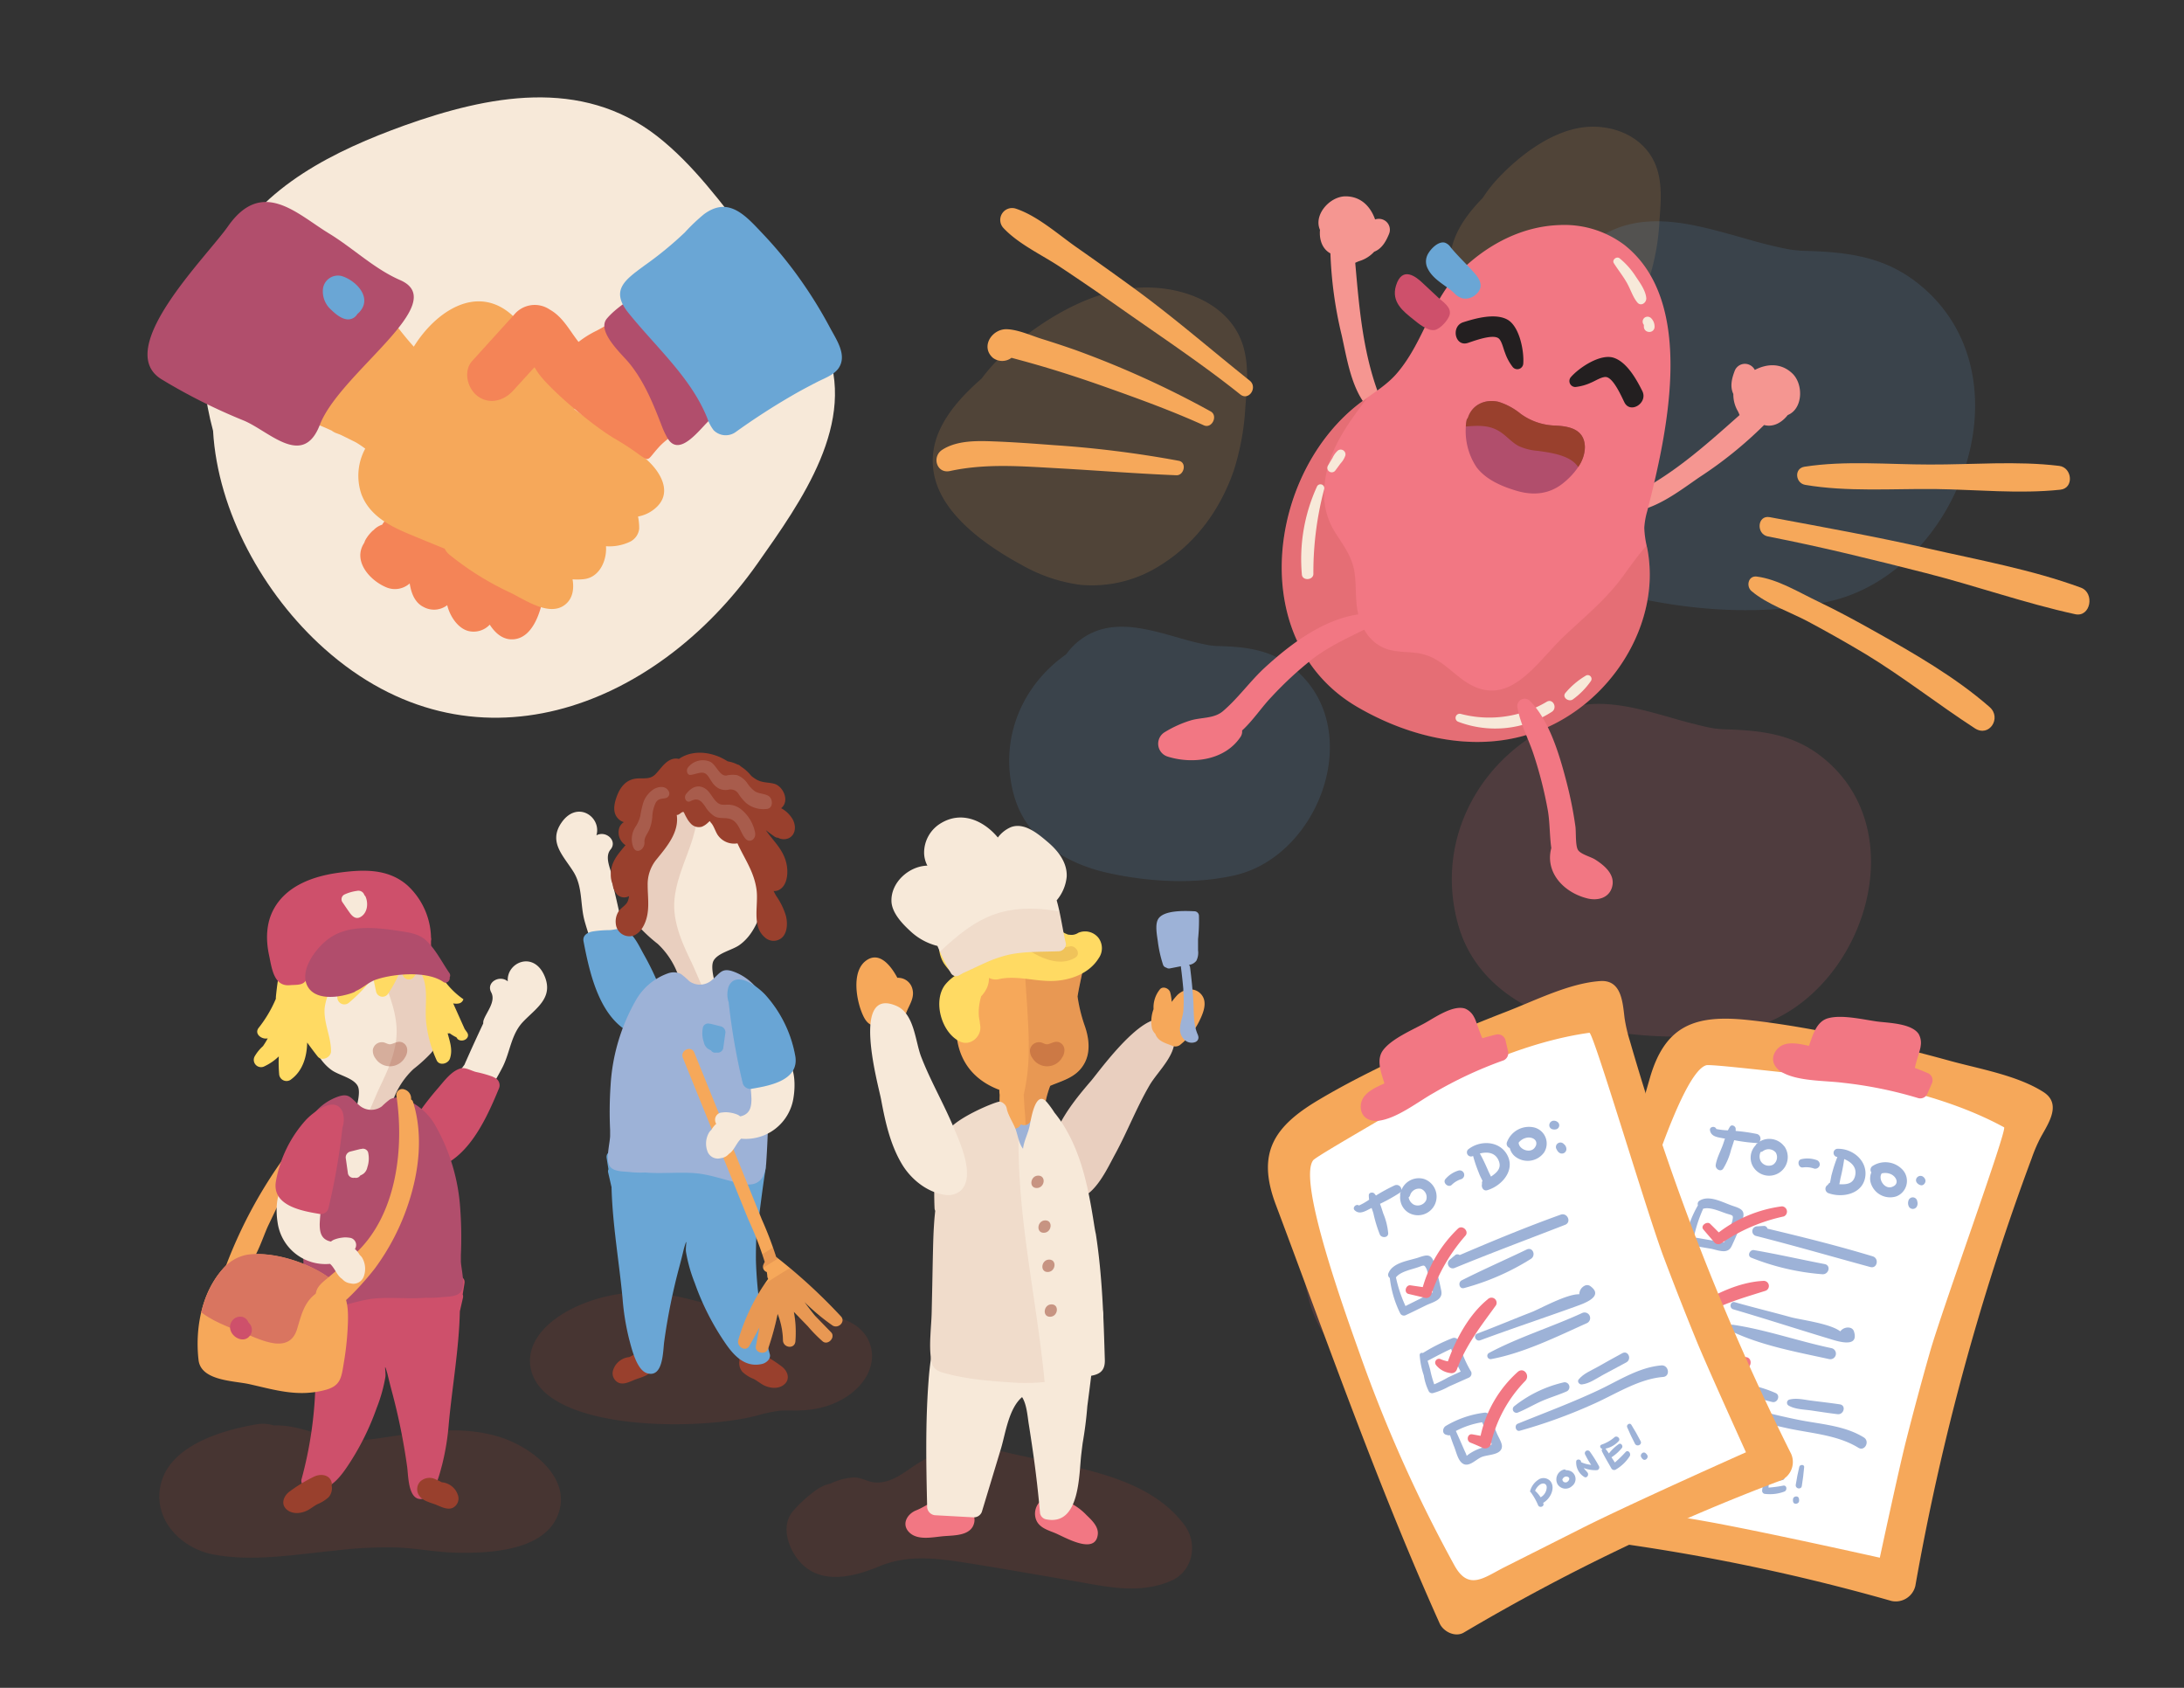 <svg xmlns="http://www.w3.org/2000/svg" viewBox="0 0 528 408"><rect x="0" y="0" width="528" height="408" fill="#333333" stroke="none"/><defs><style>.cls-1,.cls-5{fill:#f27783;}.cls-1,.cls-13,.cls-2,.cls-21,.cls-22,.cls-7{opacity:0.15;}.cls-2,.cls-3{fill:#f6a85a;}.cls-22,.cls-4{fill:#fff;}.cls-6{fill:#9db2d7;}.cls-11,.cls-7{fill:#6aa6d5;}.cls-8{fill:#f7e9d9;}.cls-9{fill:#f48457;}.cls-10,.cls-21{fill:#b14e6c;}.cls-12{fill:#f59691;}.cls-13,.cls-15,.cls-17,.cls-19,.cls-23,.cls-24,.cls-25{fill:#99402d;}.cls-14{fill:#231f20;}.cls-16{fill:#ce506b;}.cls-17{opacity:0.2;}.cls-18{fill:#f48b76;}.cls-19{opacity:0.3;}.cls-20{fill:#ffda63;}.cls-23{opacity:0.08;}.cls-24{opacity:0.5;}.cls-25{opacity:0.35;}</style></defs><title>Artboard 1 copy 4</title><g id="Layer_1" data-name="Layer 1"><path class="cls-1" d="M439.88,182.53c-7.07-5.33-14.85-6-23.42-6.25-.17,0-1.52-.15-1.79-.16-1.55-.24-3.09-.59-4.61-1-3-.7-5.87-1.6-8.81-2.41-7-1.92-14.85-3.83-22-1.46A20.61,20.61,0,0,0,369,178.91c-13.73,9.59-21.35,26.51-16.58,44.24,3.83,14.25,16.49,21.95,30.12,24.9,12.73,2.77,26.72,3.59,39.51.75C449.57,242.7,464.44,201.05,439.88,182.53Z"/><path class="cls-1" d="M403.88,273.53c-7.07-5.33-14.85-6-23.42-6.25-.17,0-1.52-.15-1.79-.16-1.55-.24-3.09-.59-4.61-1-3-.7-5.87-1.6-8.81-2.41-7-1.92-14.85-3.83-22-1.46A20.61,20.61,0,0,0,333,269.91c-13.73,9.59-21.35,26.51-16.58,44.24,3.83,14.25,16.49,22,30.12,24.9,12.73,2.77,26.72,3.59,39.51.75C413.57,333.7,428.44,292.05,403.88,273.53Z"/><path class="cls-2" d="M300.44,83.32c-3.54-11-17.32-15.49-29.41-13.27-10.45,1.91-20.52,8.47-27.8,15a44.27,44.27,0,0,0-5.92,6.47c-7.5,6.53-13.76,14.53-11.25,24.2,2.35,9,12.18,16.09,20.9,20.82a39,39,0,0,0,14.15,4.82,30.67,30.67,0,0,0,19.3-4.64c9-5.57,14.66-13.84,17.82-22.84a61.23,61.23,0,0,0,2.84-15.47C301.48,93.43,302,88.18,300.44,83.32Z"/><path class="cls-2" d="M400.79,41.45c-2.37-8.59-11.6-12.12-19.7-10.39-7,1.5-13.74,6.63-18.62,11.73a33.48,33.48,0,0,0-4,5.05c-5,5.12-9.21,11.38-7.53,18.94,1.58,7.08,8.16,12.59,14,16.29a23.6,23.6,0,0,0,9.48,3.77,18.27,18.27,0,0,0,12.92-3.63c6.05-4.36,9.83-10.82,11.94-17.87a55.59,55.59,0,0,0,1.91-12.1C401.49,49.36,401.84,45.25,400.79,41.45Z"/><path class="cls-3" d="M494.06,264c-6.39-4.1-15.63-5.62-22.92-7.64-8-2.21-16.06-4.18-24.2-5.81s-16.27-3.14-24.48-4c-12.65-1.32-19.95,1.3-23.61,14.11-10,34.85-20.71,69.54-28.46,105-.47,2.15,1,5,3.39,5.25A489.15,489.15,0,0,1,457.29,387a4.87,4.87,0,0,0,5.76-3.64A588.81,588.81,0,0,1,491.2,279.93a36.68,36.68,0,0,1,2.25-5.18C495.3,271.43,498.42,266.84,494.06,264Z"/><path class="cls-4" d="M484.5,272.5c-13.34-7.28-30.7-11.16-45.63-12.49-7.05-.63-25.22-2.84-26.37-2.51-6.15,1.77-16.22,35.85-18.94,44.7a344.26,344.26,0,0,0-11.94,54.28c-1,7.14,4.06,6.63,9.58,7.6l20,3.46c13.07,2.25,43.26,9,43.26,9s4.63-21.53,6.32-28.17q2.74-10.79,5.78-21.47C469.58,316.3,485.36,273,484.5,272.5Z"/><path class="cls-5" d="M466.22,259.47c-1.09-.47-2.18-.91-3.28-1.32.26-1.51,1.36-4.43,1.39-5.28a4.33,4.33,0,0,0-.49-2.94c-1.72-2.57-7.3-2.65-10-3-3.39-.47-8.55-1.72-11.89-.79-2.81.78-3.65,4-4.56,6.49a.61.61,0,0,0-.05.18c-2.84-.59-6.41-1.48-8.18,1.47-1.14,1.89-.23,3.79,1.53,4.84,3.91,2.32,10.54,2.05,14.95,2.63a100.36,100.36,0,0,1,18.19,3.72,1.88,1.88,0,0,0,2.09-1L467,262A1.89,1.89,0,0,0,466.22,259.47Z"/><path class="cls-6" d="M418.93,291.5c-2.35-.78-5.65-2.72-8-1.29a.93.93,0,0,0-.44,1.15,25.65,25.65,0,0,0-3.07,8.33,1,1,0,0,0,.75,1.16c1.81.38,3.63.7,5.45,1,1,.19,2.64.81,3.7.53s1.27-1.08,1.71-2a58.67,58.67,0,0,0,2.24-5.53C422,292.62,421,292.18,418.93,291.5Zm-.13,3.66a15.66,15.66,0,0,1-1,2.56,12.19,12.19,0,0,1-1,2.56,5.86,5.86,0,0,1-1.82-.23c-1.82-.32-3.65-.65-5.48-.95a33.35,33.35,0,0,1,2.27-6.94l.11,0c1.71-.44,4.12.77,5.76,1.27C419.05,293.85,419.08,293.75,418.8,295.16Z"/><path class="cls-6" d="M413.91,312.08a42.46,42.46,0,0,0-7.84-1.36.56.56,0,0,0-.94,0,19.56,19.56,0,0,0-2.11,4.54,13.31,13.31,0,0,0-1.33,3.91.94.94,0,0,0,.54.82,17.08,17.08,0,0,0,4.08,1l5.14,1.15a1.1,1.1,0,0,0,1.3-.83,27,27,0,0,1,1.92-7.61A1.13,1.13,0,0,0,413.91,312.08Zm-10.16,6.36a28.33,28.33,0,0,1,1.38-3.5c.25-.67.52-1.34.74-2,2.11.34,4.21.63,6.3,1.07a27.88,27.88,0,0,0-1.41,5.78l-3.21-.65A35.42,35.42,0,0,1,403.75,318.44Z"/><path class="cls-6" d="M409.4,331.15a24.17,24.17,0,0,0-9.36-3c-.89-.1-1.91.88-1.23,1.76l.27.34a1.51,1.51,0,0,0,.42.35c-.32.94-.62,1.89-.88,2.85-.31,1.18-1,2.78-.86,4,.32,2.28,3.17,1.5,4.77,1.93s4.11,2.51,5.42.83c.56-.71.65-2.26.86-3.12.39-1.58.78-3.17,1.16-4.75A1.12,1.12,0,0,0,409.4,331.15ZM406.59,337c-.29,1.22,0,1.62-1.22,1.17-.67-.25-1.33-.53-2-.73a10.71,10.71,0,0,0-2.1-.42,8,8,0,0,0-1.47,0,8.73,8.73,0,0,0,.28-1.12c.4-1.75.81-3.51,1.19-5.27a20.85,20.85,0,0,1,6.36,2.09Z"/><path class="cls-6" d="M431.36,277.11a4.52,4.52,0,0,0-6-1.13,1.18,1.18,0,0,0-.59-1.86,42.74,42.74,0,0,0-5.16-.74h0a5.82,5.82,0,0,0,0-.59c-.06-.59-.94-1.06-1.35-.47a6.4,6.4,0,0,0-.52.92,16.22,16.22,0,0,1-2.82-.33c-.25-.81-1.66-.59-1.52.29.26,1.64,2,1.71,3.38,2l.24,0c-.14.44-.27.87-.42,1.3-.57,1.67-1.54,3.36-1.81,5.1-.15.93,1.14,1.82,1.8.91a16.2,16.2,0,0,0,1.91-4.57c.24-.74.52-1.53.75-2.33a40.79,40.79,0,0,0,5.35.69.93.93,0,0,0,.42-.06,3.81,3.81,0,0,0-.32.24,1.13,1.13,0,0,0-.28.39,4.21,4.21,0,0,0-.79,1.17,4.3,4.3,0,0,0,0,3.61,4.51,4.51,0,1,0,7.76-4.54Zm-2.71,4.43a2.27,2.27,0,0,1-3-.89,2.48,2.48,0,0,1,0-2.19,1.1,1.1,0,0,0,.55-.19,2.25,2.25,0,0,1,3.1.33A2.19,2.19,0,0,1,428.65,281.54Z"/><path class="cls-6" d="M439.09,280.39a6.61,6.61,0,0,0-3.58-.19c-1.16.23-.79,2.19.38,2a5.72,5.72,0,0,1,2.72.29,1.13,1.13,0,0,0,1.32-.83A1.12,1.12,0,0,0,439.09,280.39Z"/><path class="cls-6" d="M444.11,277.7a1,1,0,0,0-.16,1.93l.25.05c-.37.95-.71,1.9-1,2.89-.16.55-.31,1.1-.46,1.65,0,.15-.24,1.23-.31,1.66a1,1,0,0,0-.52.52,1.11,1.11,0,0,0,.07,2c3.35,1.25,8.19.28,8.93-3.74S447.87,277.53,444.11,277.7Zm4.33,6.71c-.52,1.83-2.15,1.93-3.77,1.85.13-.54.21-1.1.31-1.56a43.92,43.92,0,0,0,.87-4.52C447.6,280.9,449.06,282.23,448.44,284.41Z"/><path class="cls-6" d="M460,282.8a5.68,5.68,0,0,0-7.2-1,1.1,1.1,0,0,0-.39,1.6,3.93,3.93,0,0,0-.22,2.23,4.89,4.89,0,0,0,6.26,3.57A4,4,0,0,0,460,282.8Zm-2.19,3.92c-2,1.23-3.9-1.68-2.89-3.07a3.38,3.38,0,0,1,2.3.22C458.35,284.42,459.17,285.9,457.84,286.72Z"/><path class="cls-6" d="M465.46,285.18a1.4,1.4,0,0,0-.47-.68,1.07,1.07,0,0,0-1.39,0,1,1,0,0,0-.21,1.36,1.67,1.67,0,0,0,.89.62C465,286.73,465.68,285.85,465.46,285.18Z"/><path class="cls-6" d="M463.52,290.44a1.1,1.1,0,0,0-1-1,1.09,1.09,0,0,0-1.15.84,1.87,1.87,0,0,0,.17,1.48,1.1,1.1,0,0,0,1.86-.09A1.57,1.57,0,0,0,463.52,290.44Z"/><path class="cls-6" d="M452.74,303.69c-8.38-2.54-16.91-4.66-25.44-6.69a.87.87,0,0,0-.84-.66l-1.71.1a1.18,1.18,0,0,0-.19,2.33c9.25,2.35,18.4,5,27.61,7.51C453.83,306.73,454.37,304.19,452.74,303.69Z"/><path class="cls-6" d="M441.11,305.56c-5.67-1.09-11.37-2.39-17.06-3.37-1-.18-1.75,1.38-.67,1.83a58.45,58.45,0,0,0,17.19,4C442.12,308.12,442.75,305.88,441.11,305.56Z"/><path class="cls-6" d="M448.21,321.84a1.31,1.31,0,0,0-1-.89,2.31,2.31,0,0,0-2.31.88c-2.42-1.91-9.76-2.82-11.93-3.42-4.51-1.25-9.06-2.35-13.56-3.63-1.1-.32-1.47,1.4-.38,1.72,7.79,2.28,15.53,4.8,23.31,7.14C444.17,324.2,449.52,326,448.21,321.84Z"/><path class="cls-6" d="M442.79,325.89c-7.93-1.66-15.85-4.47-23.84-5.66-.86-.13-1.4,1.06-.54,1.48,7.22,3.53,16,5.11,23.79,6.82A1.35,1.35,0,0,0,442.79,325.89Z"/><path class="cls-6" d="M429.28,336.74a30,30,0,0,0-13.15-2.53A.89.89,0,0,0,416,336c2.08.51,4.22.73,6.31,1.21s4.11,1.24,6.2,1.7C429.75,339.16,430.5,337.29,429.28,336.74Z"/><path class="cls-6" d="M444.79,339.47c-2.25-.34-4.52-.59-6.77-.88-1.83-.22-3.67-.73-5.47-.26a.8.8,0,0,0-.12,1.45c1.61.92,3.71.92,5.52,1.18,2.1.31,4.2.64,6.31.89C445.8,342,446.37,339.71,444.79,339.47Z"/><path class="cls-6" d="M450.58,347.46c-4.7-2.91-10.5-3.18-15.8-4.25-6.91-1.38-13.66-3.32-20.47-5.09-1-.25-1.57,1.29-.61,1.66a125.26,125.26,0,0,0,17.71,5.31c5.9,1.37,12.62,1.64,17.86,4.87C450.83,350.92,452.13,348.41,450.58,347.46Z"/><path class="cls-5" d="M430.77,291.61a31.94,31.94,0,0,0-15.24,6.3c-.7-.7-1.39-1.4-2.1-2.09s-2.42.43-1.63,1.38,1.73,2,2.56,3a1.3,1.3,0,0,0,1.75.36,42.45,42.45,0,0,1,15.13-6.51A1.27,1.27,0,0,0,430.77,291.61Z"/><path class="cls-5" d="M426.39,309.62c-5.8.26-11.83,3.1-16.67,6.33a8.6,8.6,0,0,1-1.19-1.61.92.92,0,0,0-1.67.55,5.25,5.25,0,0,0,1.78,3.77,1.35,1.35,0,0,0,1.63.12c5.34-3.45,10.62-4.88,16.57-6.76A1.24,1.24,0,0,0,426.39,309.62Z"/><path class="cls-5" d="M421.78,328.05a29.05,29.05,0,0,0-16.43,7.06L404,333.64c-.82-.89-2.16.36-1.57,1.33s1.15,1.91,1.69,2.89a1.44,1.44,0,0,0,2,.4,32.26,32.26,0,0,1,15.86-7.37C423.68,330.56,423.68,327.9,421.78,328.05Z"/><path class="cls-6" d="M410.64,352c-1.23-.35-2.39.29-3.45.84a.44.44,0,0,0-.19.64.78.78,0,0,0,0,.21,14.42,14.42,0,0,1-.43,3.21c-.16.72,1,1.18,1.26.45a1.72,1.72,0,0,0,.07-.21c1.92.25,4.5-1,4.53-3A2.23,2.23,0,0,0,410.64,352Zm.17,2.59a2.84,2.84,0,0,1-2.64,1.1,7.57,7.57,0,0,0-.12-2.07,3.39,3.39,0,0,1,2-.49C410.78,353.25,411.28,353.86,410.81,354.58Z"/><path class="cls-6" d="M417.87,355.22a2.44,2.44,0,0,0-.9-1.15.47.47,0,0,0-.29-.42,2.47,2.47,0,0,0-3.36,1.91,2.27,2.27,0,0,0,2.53,2.46A2.13,2.13,0,0,0,417.87,355.22Zm-2.22,1.29c-.44,0-.91-.28-.86-.78a1.15,1.15,0,0,1,.16-.45.61.61,0,0,0,.27-.08,1,1,0,0,1,1.23.63C416.55,356.31,416.05,356.52,415.65,356.51Z"/><path class="cls-6" d="M423,353.84a18.85,18.85,0,0,0-.31,2.83,7.5,7.5,0,0,1-1.57-2,.84.84,0,0,1,.06-.14c.27-.58-.54-1.19-1-.65a4.07,4.07,0,0,0-.67,4.17c.32.64,1.24.21,1.24-.4s-.12-1-.08-1.46a7.74,7.74,0,0,0,2.27,2.33.67.67,0,0,0,.95-.45,33.64,33.64,0,0,0,.33-4.13A.64.64,0,0,0,423,353.84Z"/><path class="cls-6" d="M431.15,359.11a29.74,29.74,0,0,1-3.59.49c0-.51.07-1,.1-1.52a.58.58,0,0,0,.14,0,11,11,0,0,0,3.24-.33c.55-.19.59-1.13-.06-1.2a10.74,10.74,0,0,0-3.27.4c0-.44,0-.88,0-1.32a.5.5,0,0,0,0-.13,5.78,5.78,0,0,0,3.68.46c.79-.16.52-1.4-.25-1.36a9.74,9.74,0,0,1-3.6-.43c-.6-.18-.82.6-.44,1a.52.52,0,0,0-.46.41c-.29,1.53-.43,3.09-.62,4.64a.77.77,0,0,0,.79.91,9.94,9.94,0,0,0,4.62-.59C432.11,360.22,432,359,431.15,359.11Z"/><path class="cls-6" d="M435,354.55c-.35,1.43-.63,2.9-.86,4.35-.15,1,1.3,1.26,1.46.32.25-1.51.44-3.05.57-4.57C436.27,354,435.2,353.94,435,354.55Z"/><path class="cls-6" d="M434.89,362.21c-.15-.71-1.26-.57-1.39.07a1.64,1.64,0,0,0,0,.73c.16.74,1.29.59,1.43-.08A1.59,1.59,0,0,0,434.89,362.21Z"/><path class="cls-3" d="M386.88,237.15c-7.57.51-15.9,4.79-23,7.51-7.73,3-15.39,6.21-22.9,9.75s-14.94,7.16-22,11.36c-11,6.47-15.25,12.92-10.56,25.39,12.75,33.93,24.77,68.21,39.63,101.27.91,2,3.78,3.43,5.85,2.2a489.22,489.22,0,0,1,76.68-36.79,4.87,4.87,0,0,0,2.46-6.36,589,589,0,0,1-39-99.85,37.18,37.18,0,0,1-1.28-5.5C392.29,242.36,392.06,236.81,386.88,237.15Z"/><path class="cls-4" d="M384.25,249.65c-15.05,2.09-31.31,9.31-44.1,17.14-6,3.69-21.95,12.73-22.68,13.68-3.89,5.09,8.32,38.46,11.41,47.19a343.14,343.14,0,0,0,22.72,50.71c3.47,6.32,7.22,2.92,12.23.41L382,369.63c11.84-6,40.1-18.57,40.1-18.57S413,331,410.38,324.67q-4.22-10.29-8.14-20.7C398.34,293.73,385.22,249.51,384.25,249.65Z"/><path class="cls-5" d="M361.8,250.06c-1.15.27-2.29.57-3.42.91-.69-1.38-1.54-4.37-2-5.08a4.33,4.33,0,0,0-2.15-2.07c-2.92-1-7.44,2.22-9.8,3.51-3,1.65-7.89,3.72-10,6.45-1.8,2.3-.54,5.41.2,7.94a1.15,1.15,0,0,0,.06.17c-2.63,1.22-6,2.63-5.7,6.05.22,2.2,2.08,3.18,4.11,3,4.53-.46,9.7-4.63,13.59-6.79a98.62,98.62,0,0,1,16.83-7.84,1.92,1.92,0,0,0,1.1-2l-.61-2.65A1.91,1.91,0,0,0,361.8,250.06Z"/><path class="cls-6" d="M342.88,304c-2.35.77-6.15,1.17-7.2,3.74a.94.94,0,0,0,.32,1.19,25.71,25.71,0,0,0,2.5,8.52,1,1,0,0,0,1.29.49c1.68-.78,3.34-1.61,5-2.42.93-.45,2.6-.92,3.28-1.78s.39-1.62.18-2.64a59.58,59.58,0,0,0-1.5-5.77C346,303,344.92,303.3,342.88,304Zm2.08,3a16,16,0,0,1,.71,2.66,12.48,12.48,0,0,1,.72,2.65c-.12.26-1.18.69-1.6.9-1.66.83-3.32,1.65-5,2.5a33,33,0,0,1-2.31-6.93l.07-.08c1.12-1.37,3.78-1.83,5.39-2.41C344.38,305.77,344.35,305.68,345,307Z"/><path class="cls-6" d="M351.11,323.48a42.64,42.64,0,0,0-7.11,3.58c-.37-.1-.78,0-.78.53a19.34,19.34,0,0,0,1,4.9,12.83,12.83,0,0,0,1.26,3.93.94.94,0,0,0,.92.34,17.06,17.06,0,0,0,3.89-1.6l4.81-2.14a1.1,1.1,0,0,0,.56-1.44,26.62,26.62,0,0,1-3-7.26A1.13,1.13,0,0,0,351.11,323.48Zm-4.37,11.16a26.2,26.2,0,0,1-1-3.63c-.2-.69-.38-1.39-.61-2.06,1.9-1,3.76-2,5.7-2.89a28,28,0,0,0,2.31,5.48l-3,1.39A35.9,35.9,0,0,1,346.74,334.64Z"/><path class="cls-6" d="M358.84,341.49a24,24,0,0,0-9.29,3.19c-.78.45-1,1.84.06,2.14l.42.11a1.11,1.11,0,0,0,.54,0c.31,1,.63,1.89,1,2.82.45,1.13.82,2.85,1.69,3.73,1.61,1.63,3.44-.69,5-1.3s4.79-.43,4.85-2.56c0-.9-.83-2.2-1.17-3-.63-1.51-1.26-3-1.9-4.52A1.11,1.11,0,0,0,358.84,341.49Zm1.24,6.39c.49,1.15,1,1.29-.29,1.66-.69.2-1.38.37-2.06.62a11,11,0,0,0-1.93.91,7.75,7.75,0,0,0-1.21.85,7.08,7.08,0,0,0-.44-1.07c-.72-1.64-1.44-3.3-2.18-4.94a20.54,20.54,0,0,1,6.36-2.11C358.91,345.16,359.49,346.52,360.08,347.88Z"/><path class="cls-6" d="M344.3,285a4.52,4.52,0,0,0-5.49,2.66,1.18,1.18,0,0,0-1.58-1.15,44,44,0,0,0-4.58,2.48h0c-.12-.16-.24-.31-.37-.46-.4-.44-1.38-.29-1.36.42A7.48,7.48,0,0,0,331,290a16.12,16.12,0,0,1-2.46,1.41c-.68-.51-1.68.51-1.05,1.13,1.19,1.17,2.61.2,3.89-.43l.21-.11c.16.43.31.86.44,1.29a32.65,32.65,0,0,0,1.58,5.18c.44.83,2,.78,2-.34a16,16,0,0,0-1.2-4.81c-.24-.74-.48-1.54-.78-2.32a41.61,41.61,0,0,0,4.72-2.63,1,1,0,0,0,.29-.3c0,.13-.09.25-.12.38a1.08,1.08,0,0,0,0,.48,4,4,0,0,0,.06,1.41,4.24,4.24,0,0,0,2.13,2.91A4.51,4.51,0,1,0,344.3,285Zm.47,5.17a2.28,2.28,0,0,1-2.92,1.05,2.47,2.47,0,0,1-1.3-1.77,1.19,1.19,0,0,0,.34-.47,2.24,2.24,0,0,1,2.68-1.59A2.2,2.2,0,0,1,344.77,290.17Z"/><path class="cls-6" d="M352.46,283a6.64,6.64,0,0,0-3,2c-.79.87.68,2.23,1.52,1.4a5.71,5.71,0,0,1,2.36-1.39,1.09,1.09,0,1,0-.89-2Z"/><path class="cls-6" d="M354.9,277.88a1,1,0,0,0,1,1.64l.23-.1c.27,1,.57,1.94.93,2.91.2.53.41,1.06.62,1.59.05.15.53,1.14.73,1.52a1,1,0,0,0-.11.73c-.24.78.29,1.81,1.24,1.54,3.43-1,6.74-4.65,4.95-8.32S357.82,275.5,354.9,277.88Zm7.47,2.81c.67,1.78-.58,2.83-1.92,3.73-.22-.51-.5-1-.68-1.44-.61-1.41-1.25-2.8-2-4.15C359.6,278.37,361.57,278.57,362.37,280.69Z"/><path class="cls-6" d="M370.72,272.5a5.66,5.66,0,0,0-6.36,3.5,1.09,1.09,0,0,0,.64,1.51,3.8,3.8,0,0,0,1.14,1.92,4.89,4.89,0,0,0,7.16-.86A4,4,0,0,0,370.72,272.5Zm.58,4.45c-.88,2.19-4.14,1-4.15-.75a3.32,3.32,0,0,1,2-1.19C370.34,274.79,371.88,275.5,371.3,277Z"/><path class="cls-6" d="M376.5,271.18a1.39,1.39,0,0,0-.78-.27,1.09,1.09,0,0,0-1.13.82,1,1,0,0,0,.65,1.22,1.76,1.76,0,0,0,1.09,0A1,1,0,0,0,376.5,271.18Z"/><path class="cls-6" d="M378.08,276.56a1.09,1.09,0,0,0-1.4-.22,1.07,1.07,0,0,0-.43,1.36c.26.49.45.88,1,1.09a1.09,1.09,0,0,0,1.43-1.19A1.54,1.54,0,0,0,378.08,276.56Z"/><path class="cls-6" d="M377.31,293.62c-8.25,2.95-16.37,6.33-24.43,9.77a.87.87,0,0,0-1.07,0l-1.31,1.09a1.18,1.18,0,0,0,1.23,2c8.83-3.63,17.76-6.95,26.66-10.41C380,295.41,378.91,293.05,377.31,293.62Z"/><path class="cls-6" d="M369.08,302.05c-5.21,2.5-10.57,4.85-15.71,7.45-.95.48-.59,2.15.55,1.87a58.8,58.8,0,0,0,16.17-7.05C371.41,303.5,370.58,301.33,369.08,302.05Z"/><path class="cls-6" d="M384.48,310.9a1.3,1.3,0,0,0-1.34-.12,2.32,2.32,0,0,0-1.33,2.08c-3.08-.09-9.52,3.54-11.62,4.35-4.37,1.68-8.68,3.52-13.06,5.16-1.07.41-.35,2,.72,1.62,7.62-2.82,15.34-5.39,23-8.15C382.63,315.19,388,313.46,384.48,310.9Z"/><path class="cls-6" d="M382.53,317.38c-7.36,3.39-15.4,5.85-22.52,9.65a.8.8,0,0,0,.45,1.51c7.9-1.46,15.87-5.41,23.17-8.69A1.35,1.35,0,0,0,382.53,317.38Z"/><path class="cls-6" d="M378.13,334.14a30,30,0,0,0-12.07,5.8.89.89,0,0,0,.93,1.5c2-.82,3.83-1.92,5.79-2.78s4.05-1.46,6-2.33A1.16,1.16,0,0,0,378.13,334.14Z"/><path class="cls-6" d="M392.22,327.1c-2,1.07-4,2.21-6,3.33-1.6.9-3.38,1.59-4.55,3-.46.56.14,1.3.77,1.23,1.84-.21,3.52-1.46,5.14-2.33,1.87-1,3.75-2,5.59-3C394.57,328.56,393.63,326.35,392.22,327.1Z"/><path class="cls-6" d="M401.63,330.06c-5.5.47-10.33,3.71-15.22,6-6.37,3-13,5.46-19.48,8.09-.92.37-.49,2,.51,1.7a124.69,124.69,0,0,0,17.38-6.28c5.56-2.41,11.12-6.2,17.25-6.72C403.89,332.7,403.45,329.91,401.63,330.06Z"/><path class="cls-5" d="M352.47,297a31.78,31.78,0,0,0-8.5,14.13L341,310.7c-1.17-.16-1.68,1.79-.48,2.08l3.87.91a1.27,1.27,0,0,0,1.61-.75,42.62,42.62,0,0,1,8.28-14.24C355.23,297.59,353.52,296,352.47,297Z"/><path class="cls-5" d="M359.67,314.08c-4.51,3.66-7.66,9.53-9.63,15a8.53,8.53,0,0,1-1.9-.59.93.93,0,0,0-1,1.44,5.23,5.23,0,0,0,3.68,2,1.34,1.34,0,0,0,1.38-.87c2.24-5.95,5.63-10.24,9.29-15.3A1.23,1.23,0,0,0,359.67,314.08Z"/><path class="cls-5" d="M366.94,331.62a29.09,29.09,0,0,0-9,15.46l-2-.36c-1.19-.22-1.52,1.58-.46,2s2.05.85,3.07,1.32a1.45,1.45,0,0,0,1.84-.86,32.22,32.22,0,0,1,8.35-15.37C370,332.51,368.38,330.38,366.94,331.62Z"/><path class="cls-6" d="M372.24,357.49a4.76,4.76,0,0,0-2.26,2.73.43.43,0,0,0,.23.63.37.37,0,0,0,.09.19,14.81,14.81,0,0,1,1.56,2.84c.3.67,1.48.36,1.28-.39a1.72,1.72,0,0,0-.07-.21c1.7-.95,3-3.48,1.83-5.14A2.23,2.23,0,0,0,372.24,357.49Zm1.69,2a2.84,2.84,0,0,1-1.47,2.45,7.75,7.75,0,0,0-1.34-1.58,3.42,3.42,0,0,1,1.3-1.57C373.1,358.42,373.88,358.61,373.93,359.47Z"/><path class="cls-6" d="M380,355.78a2.53,2.53,0,0,0-1.41-.39.47.47,0,0,0-.49-.16,2.47,2.47,0,0,0-1.56,3.53,2.27,2.27,0,0,0,3.5.47A2.13,2.13,0,0,0,380,355.78Zm-1,2.36a.78.78,0,0,1-1.15-.11,1,1,0,0,1-.14-.47.62.62,0,0,0,.17-.22.94.94,0,0,1,1.36-.22C379.56,357.44,379.29,357.91,379,358.14Z"/><path class="cls-6" d="M383.25,351.65a19,19,0,0,0,1.43,2.45,7.54,7.54,0,0,1-2.45-.66l0-.15c-.12-.63-1.15-.64-1.17,0a4.1,4.1,0,0,0,2,3.76c.64.31,1.12-.58.75-1.07s-.66-.7-.93-1.12a7.91,7.91,0,0,0,3.21.52.67.67,0,0,0,.5-.92,32.62,32.62,0,0,0-2.2-3.53A.64.64,0,0,0,383.25,351.65Z"/><path class="cls-6" d="M393,351a30.85,30.85,0,0,1-2.59,2.53c-.27-.43-.55-.85-.83-1.28a.52.52,0,0,0,.13-.06,10.72,10.72,0,0,0,2.41-2.19c.33-.48-.2-1.26-.76-.93a10.93,10.93,0,0,0-2.39,2.27c-.25-.37-.51-.73-.77-1.08l-.1-.08a5.85,5.85,0,0,0,3.23-1.83c.54-.6-.42-1.43-1-.94a9.45,9.45,0,0,1-3.14,1.8c-.6.21-.3,1,.22,1a.5.5,0,0,0-.13.6c.68,1.41,1.5,2.74,2.26,4.1a.78.78,0,0,0,1.18.27A10,10,0,0,0,394,352C394.39,351.32,393.59,350.35,393,351Z"/><path class="cls-6" d="M393.38,345c.57,1.36,1.21,2.7,1.89,4,.44.84,1.8.24,1.37-.62-.7-1.36-1.46-2.71-2.27-4C394,343.82,393.13,344.43,393.38,345Z"/><path class="cls-6" d="M397.81,351.26c-.54-.48-1.35.29-1.07.89a1.63,1.63,0,0,0,.43.58c.57.5,1.38-.29,1.11-.91A1.7,1.7,0,0,0,397.81,351.26Z"/><path class="cls-7" d="M312,160.94c-5.41-4.08-11.36-4.62-17.91-4.78-.14,0-1.16-.11-1.37-.12-1.19-.19-2.37-.46-3.53-.73-2.27-.54-4.49-1.23-6.74-1.85-5.37-1.47-11.36-2.93-16.84-1.12a15.77,15.77,0,0,0-7.85,5.83c-10.51,7.34-16.33,20.28-12.69,33.84,2.93,10.9,12.62,16.79,23,19.05,9.74,2.12,20.44,2.74,30.22.58C319.39,207,330.77,175.11,312,160.94Z"/><path class="cls-7" d="M462.94,67.93c-8.26-6.23-17.35-7.06-27.38-7.31-.21,0-1.77-.17-2.09-.19-1.82-.28-3.62-.69-5.4-1.11-3.46-.83-6.86-1.88-10.3-2.82C409.56,54.25,400.4,52,392,54.78a24.15,24.15,0,0,0-12,8.92c-16.06,11.22-25,31-19.39,51.74,4.48,16.66,19.29,25.66,35.22,29.12,14.89,3.23,31.25,4.19,46.2.87C474.27,138.29,491.67,89.59,462.94,67.93Z"/><path class="cls-8" d="M199.41,83.3c-4.12-9.47-11.79-17.46-18.14-25.46-6.9-8.72-13.54-18-22.42-24.94C140.51,18.63,118,23.11,97.76,30.33c-16.62,6-34.38,14.57-43,30.86C48,74,47.54,89.32,51.51,104.14c1.12,19.44,12.12,39.48,26.93,52.68,35.36,31.5,79.72,14.86,104.7-20.62C193.61,121.33,207.58,102,199.41,83.3Z"/><path class="cls-9" d="M128.76,140.12a24.77,24.77,0,0,1-5.07-2,3.75,3.75,0,0,0-2.3-2.56,4.29,4.29,0,0,0-2.37-.16c-1.93-1.21-3.85-2.43-5.9-3.47-4.72-2.38-11-2.76-15-6.3-2.16-1.91-4.61-.78-5.72,1.2a4.88,4.88,0,0,0-2.13,1.36l-.05,0a9.15,9.15,0,0,0-1.59,1.86,4,4,0,0,0-.56,1.15c-2.86,4.3,1.2,9,5.2,10.72a5.36,5.36,0,0,0,5.78-.89c.34,2.25,1.19,4.64,3.36,5.7a5.24,5.24,0,0,0,5.71-.44c.61,2.57,2.52,5.58,5.11,6.24A5.35,5.35,0,0,0,118.4,151c1.38,2.14,3.31,3.8,5.91,3.52,4.47-.47,6.35-6.47,7-10.12A4,4,0,0,0,128.76,140.12Z"/><path class="cls-3" d="M156.62,111.35c-3.2-3-15.46-10.63-17.79-12.44A5.76,5.76,0,0,0,138.7,92c-2.15-3.12-5.69-5.72-8.26-8.54a95.6,95.6,0,0,0-6.65-7.29c-8.5-7.62-18.48-.88-23.75,7.63a74.94,74.94,0,0,1-9.38-13,4.16,4.16,0,0,0-7-.76c-2,2.35-5.73,6.86-7.27,11.08a49.46,49.46,0,0,0-6.52,13.75c-1.4,2-1.26,5,1.71,5.88a74.38,74.38,0,0,1,8.65,3.36,3.45,3.45,0,0,0,1,.57c.39.13.75.29,1.13.43,1.24.6,2.48,1.22,3.71,1.84a24.84,24.84,0,0,1,2.23,1.5,13.75,13.75,0,0,0-.93,11c1.88,5,6.5,7.53,11.14,9.48q4.48,1.88,9,3.7a4.16,4.16,0,0,0,1.13,1.44,70.76,70.76,0,0,0,14.78,9.21c3.54,1.72,9.42,5.89,13.21,2.87,1.84-1.46,2.19-3.78,1.79-6.11a14.52,14.52,0,0,0,2.8-.05c3.31-.4,5.07-3.63,5.28-6.7a7.43,7.43,0,0,0,0-1.25,11.59,11.59,0,0,0,5.62-1,4,4,0,0,0,2.41-3.23,14.2,14.2,0,0,0-.28-2.95,8.77,8.77,0,0,0,4-1.85C162.65,119.45,160,114.5,156.62,111.35Z"/><path class="cls-9" d="M167,97c-4.27-4.18-7.55-9.43-11.07-14.23a5.06,5.06,0,0,0-.41-.49c.16-.12.33-.24.49-.38,4.12-3.29-1-9.59-5.12-6.31a39.72,39.72,0,0,1-6.68,4.36,24,24,0,0,0-4.34,2.7c-2.16-2.7-3.71-6-7-7.84a6.44,6.44,0,0,0-8.6,1.29L114.18,87.23c-2.25,2.46-1.19,6.66,1.27,8.51,2.85,2.14,6.38,1.14,8.59-1.29l5.18-5.68c.26.42.52.84.8,1.25,2.58,3.82,12.88,12.65,18.58,16,9.83,5.74,6.56,6.56,10.75,2,2-2.17,4.67-3.57,7-5.3C168,101.47,168.56,98.46,167,97Z"/><path class="cls-10" d="M96.77,67.72C90.48,65,85.4,60,79.52,56.42c-7.71-4.68-16.13-13.52-24.41-1.7-5.22,7.45-28,29.77-16,37a138.21,138.21,0,0,0,19.72,9.9c6.16,2.5,14.4,11.71,18.5,1.06C82.19,90.06,109.27,73.22,96.77,67.72Z"/><path class="cls-10" d="M173,97.2c-1.39-4-4-7.39-5.8-11.18L161,73.34c-.93-2-2.46-3.35-4.75-2.72-3.16.86-7.46,3.95-9.5,6.35-2.63,3.07,3.5,8.54,5.32,10.75,3.8,4.62,6,10.26,8.13,15.78a20.21,20.21,0,0,0,1.06,2.2c2.86,5.31,8-2.12,10.28-4.14a6.46,6.46,0,0,0,1.29-1.47A3.55,3.55,0,0,0,173,97.2Z"/><path class="cls-11" d="M200.66,79.21a107.28,107.28,0,0,0-7.44-12,99.55,99.55,0,0,0-8.84-10.73c-4.08-4.3-8.21-9.16-14.21-4.68a44.47,44.47,0,0,0-4.61,4.39,86.29,86.29,0,0,1-9.76,8c-4.73,3.5-8.32,5.94-3.84,11.49,6.66,8.26,15.06,15.57,19,25.32a10.15,10.15,0,0,0,1.57,3,4.12,4.12,0,0,0,5.39.39c4.33-3.1,8.79-6,13.43-8.69,2-1.18,4.14-2.3,6.25-3.39,1.71-.87,3.77-1.58,5-3.12C205,86,202.2,82.12,200.66,79.21Z"/><path class="cls-11" d="M82.68,66.75a3.65,3.65,0,0,0-4.61,3.14,5.93,5.93,0,0,0,2,5c1.4,1.37,3.73,3.27,5.68,1.76a2.92,2.92,0,0,0,.67-.78,3.29,3.29,0,0,0,.48-.44C90.09,71.94,86.1,67.83,82.68,66.75Z"/><path class="cls-12" d="M433.29,90.25c-2.73-2.58-6.14-2.34-9.05-.83A2.73,2.73,0,0,0,422.36,88a2.64,2.64,0,0,0-3,1.7c-.68,1.77-1.17,3.75-.31,5.54a7.94,7.94,0,0,0,1.09,4.15c.15.28.28.6.42.94-8.55,7.59-17,15.24-27.54,20-1.59.72-1.14,3.56.72,3.45,6.28-.37,12.13-5,17.18-8.47a98.09,98.09,0,0,0,15.56-12.57c2.2.6,4.3-.58,5.72-2.41C435.89,98.84,436.06,92.86,433.29,90.25Z"/><path class="cls-12" d="M325.29,47.46c3.75,0,6.07,2.5,7.15,5.59a2.74,2.74,0,0,1,2.35.26,2.64,2.64,0,0,1,1,3.29c-.72,1.75-1.71,3.53-3.57,4.25a8,8,0,0,1-3.63,2.27,9.4,9.4,0,0,0-.95.41c1,11.38,1.93,22.73,6.34,33.46.66,1.61-1.61,3.38-2.89,2-4.33-4.57-5.39-12-6.72-17.93a98.45,98.45,0,0,1-2.73-19.81c-2-1.07-2.74-3.38-2.52-5.68C317.5,51.94,321.48,47.47,325.29,47.46Z"/><path class="cls-5" d="M398.39,144.48a34.17,34.17,0,0,0-.16-12,23.27,23.27,0,0,1-.71-4.89,18.57,18.57,0,0,1,.73-4.1c4.63-18.19,12.11-50.34-5.52-64.27a24.15,24.15,0,0,0-15.66-4.82c-8.85.28-16.95,4.44-23.3,10.44-7.84,7.4-9.33,17.5-16,25.33-2.43,2.87-5.75,4.81-8.76,7.07-22.63,17-27.92,57.82-.92,73.62,14.51,8.49,34.64,13.05,51.69,1.8C389.4,166.36,396.57,155.85,398.39,144.48Z"/><path class="cls-13" d="M398.23,132.51c0-.22-.09-.45-.14-.68-1.91,2.21-3.67,4.62-5.47,7.12-4.24,5.9-9.38,10-14.59,14.94-6.91,6.59-13.59,18.2-24.32,10.48-3.06-2.2-5.49-5-9.22-6.1-2.77-.85-5.73-.45-8.51-1.17-4.65-1.22-7.15-5.39-7.86-9.9-.49-3.1-.18-6.28-.74-9.36-.6-3.29-2.48-5.85-4.25-8.6A17.59,17.59,0,0,1,320.25,117c.86-8.3,5.57-14.51,10.28-20.8-.5.35-1,.71-1.49,1.08-22.63,17-27.92,57.82-.92,73.62,14.51,8.49,34.64,13.05,51.69,1.8,9.59-6.33,16.76-16.84,18.58-28.21A34.17,34.17,0,0,0,398.23,132.51Z"/><path class="cls-14" d="M368.26,87.89c.23-3-.89-9-3.83-10.63s-7.66-.33-10.69.64-2,6,1.12,5c1.58-.52,5.91-2.16,7.38-1.15.81.55,1.22,2.59,1.6,3.49a12,12,0,0,0,1.92,3.54A1.44,1.44,0,0,0,368.26,87.89Z"/><path class="cls-14" d="M379.78,91.15c2-2.29,7.06-5.67,10.27-4.69s5.59,5.23,7,8.08-2.92,5.63-4.35,2.69c-.74-1.5-2.59-5.73-4.33-6.08-1-.19-2.72.94-3.62,1.3a12.3,12.3,0,0,1-3.88,1.1A1.44,1.44,0,0,1,379.78,91.15Z"/><path class="cls-10" d="M383.16,108c-.13-4.33-3.91-5-7.4-5.13A14.84,14.84,0,0,1,367.6,100a15.91,15.91,0,0,0-5.29-2.86c-3.27-.76-6.46.68-7.45,3.93a1,1,0,0,0-.31.59,15.75,15.75,0,0,0,2.39,11.24c2.29,3.08,6.25,4.73,9.82,5.77,3.85,1.12,7.63.82,10.88-1.67C380.27,115,383.27,111.49,383.16,108Z"/><path class="cls-15" d="M354.55,101.66a10.89,10.89,0,0,0-.18,1.44c2.7-.23,5.41-.4,7.83,1,1.81,1,3.1,2.73,4.93,3.71a13.39,13.39,0,0,0,4.62,1.17c3.73.51,8,1.18,9.79,3.92a8.65,8.65,0,0,0,1.62-4.91c-.13-4.33-3.91-5-7.4-5.13A14.84,14.84,0,0,1,367.6,100a15.91,15.91,0,0,0-5.29-2.86c-3.27-.76-6.46.68-7.45,3.93A1,1,0,0,0,354.55,101.66Z"/><path class="cls-5" d="M329.58,148.37c-9,.85-17.33,7.07-23.79,13-3.57,3.28-6.49,7.45-10.16,10.56-2.14,1.81-5.21,1.44-7.79,2.22a27,27,0,0,0-6.22,2.81,3.26,3.26,0,0,0,.67,5.93c6.07,1.9,13.8.88,17.57-4.69a2.35,2.35,0,0,0,.43-1.62c2.6-2.38,4.81-5.72,7-8a86.27,86.27,0,0,1,10.23-9.45c4-3,8.44-5,12.91-7.22C332.07,151.07,331.48,148.19,329.58,148.37Z"/><path class="cls-8" d="M317.52,138.7a78.54,78.54,0,0,1,2.61-20.46.93.93,0,0,0-1.76-.59,42.12,42.12,0,0,0-3.63,21.24C314.87,140.46,317.54,140.28,317.52,138.7Z"/><path class="cls-8" d="M325.24,110.14a1.15,1.15,0,0,0-1.82-1.21,5.33,5.33,0,0,0-1.27,1.76c-.37.63-.75,1.25-1.12,1.89a1.07,1.07,0,0,0,1.77,1.19c.45-.59.87-1.18,1.31-1.77A5.26,5.26,0,0,0,325.24,110.14Z"/><path class="cls-8" d="M373.93,169.64a27.15,27.15,0,0,1-20.78,2.93,1,1,0,0,0-.64,1.89,25.2,25.2,0,0,0,22.64-2.38C376.61,171.15,375.46,168.74,373.93,169.64Z"/><path class="cls-8" d="M383.48,163.27a19.17,19.17,0,0,0-5,4.2c-.95,1.08.78,2.33,1.79,1.58a18.6,18.6,0,0,0,4.36-4.45A.92.92,0,0,0,383.48,163.27Z"/><path class="cls-8" d="M398,72.05c-.16-1.83-1.52-3.7-2.53-5.19a18.66,18.66,0,0,0-3.93-4.43c-.72-.55-1.89.39-1.38,1.19,1,1.58,2.18,3.05,3.12,4.69s1.43,3.44,2.56,4.8C396.69,74.16,398.08,73.2,398,72.05Z"/><path class="cls-8" d="M400,79.15a2.88,2.88,0,0,0-.77-2.18,1.23,1.23,0,0,0-1.7-.13,1.21,1.21,0,0,0-.11,1.69c-.07-.1,0,0,0,0l0,.08h0a.53.53,0,0,1,0,.11c0,.07,0,.48,0,.22a1.26,1.26,0,0,0,1.17,1.29A1.24,1.24,0,0,0,400,79.15Z"/><path class="cls-5" d="M385.66,207.78c-1.07-.68-3.54-1.28-4.18-2.34s-.43-4.4-.61-5.66a95,95,0,0,0-2.13-10.67c-1.65-6.38-4.15-15.09-9-19.8a1.78,1.78,0,0,0-2.92,1.46c.6,4,2.75,7.88,4,11.76a99.37,99.37,0,0,1,3.38,13.36c.5,2.84.42,6.12.84,9.11-1.57,5.88,3,10.77,8.76,12.18,2.42.59,5.19-.07,5.93-2.76C390.57,211.42,387.89,209.21,385.66,207.78Z"/><path class="cls-11" d="M351.59,70.88a4.27,4.27,0,0,0,2,1.24,3.69,3.69,0,0,0,2.92-.69c3-2.26.55-4.77-.5-5.92-1.74-1.93-3.65-3.72-5.3-5.73a2.85,2.85,0,0,0-1.37-1.11c-1.6-.47-3.59,1.57-4.26,3a3.71,3.71,0,0,0,.12,3.32c1.07,2.16,3.34,3.5,5.29,4.94A11.36,11.36,0,0,1,351.59,70.88Z"/><path class="cls-16" d="M350.44,76.17c.55-1.9-1.57-3.15-2.73-4.23-1.32-1.23-2.63-2.47-3.95-3.69s-4.77-4.12-6.27.8c-1.22,4,1.84,6.26,4.2,8.16,1.17.94,3.47,2.91,5.21,2.55C348.21,79.5,350.08,77.4,350.44,76.17Z"/><path class="cls-3" d="M503.07,142.05c-11.79-4.34-24.77-6.69-37-9.48-12.68-2.88-25.47-5.18-38.24-7.56-3-.55-3.33,4.11-.41,4.67,12.84,2.48,25.51,5.63,38.17,8.85,12.06,3.07,24,7.3,36.09,9.94C505.43,149.29,506.5,143.32,503.07,142.05Z"/><path class="cls-3" d="M481,170.91c-8.22-7.2-18.33-13-27.83-18.33-4.5-2.53-9.06-5-13.69-7.21s-9.73-5.36-14.76-6c-2.09-.27-2.64,2.37-1.27,3.52,3.77,3.19,9.21,5,13.56,7.3q7.18,3.83,14.14,8c9.08,5.53,17.39,12.09,26.28,17.86C480.9,178.33,484,173.53,481,170.91Z"/><path class="cls-3" d="M497.83,112.62c-10.18-1.25-21.05-.29-31.32-.33-9.89,0-20.46-1-30.25.53-2.6.4-2.2,4,.18,4.39,10.08,1.71,21,.91,31.25,1,10,.13,20.46,1.22,30.38.17C501.47,118.06,501,113,497.83,112.62Z"/><path class="cls-3" d="M302.12,92c-9.27-7.4-18.17-15.14-27.76-22.16q-6.86-5-13.85-9.89c-4.61-3.2-9.63-7.77-15-9.54a2.87,2.87,0,0,0-3,4.62c3.68,4,9.52,6.63,14,9.64q7.37,4.9,14.62,10c9.6,6.75,19.55,13.35,28.72,20.68C301.94,97,304.13,93.61,302.12,92Z"/><path class="cls-3" d="M292.65,99.43a229.77,229.77,0,0,0-32.71-14.84q-4-1.4-8.05-2.66c-2.57-.8-5.77-2.27-8.5-2.35-3.56-.1-6.4,4.2-3.36,6.91a3.72,3.72,0,0,0,4.51,0l.59.16,2.73.74c2,.56,4.08,1.15,6.11,1.77,4.29,1.3,8.53,2.71,12.75,4.2,8.13,2.88,16.44,5.88,24.29,9.44C293,103.73,294.57,100.45,292.65,99.43Z"/><path class="cls-3" d="M285,111.39a260.58,260.58,0,0,0-30.26-3.79c-4.88-.37-9.78-.73-14.68-.91-4-.15-8.82-.22-12.3,2.06-2.52,1.65-1.33,5.81,1.91,5.11,8.72-1.89,17.43-1.14,26.32-.65,9.46.53,18.91,1.29,28.37,1.67C286.26,115,287,111.79,285,111.39Z"/></g><g id="Layer_3" data-name="Layer 3"><path class="cls-17" d="M210.5,325.43c-1.26-4.58-6.25-8.18-15.25-7.27-2.31.23-4.53.87-6.86.91a22.06,22.06,0,0,1-5.07-.62c-7.87-1.67-15.22-4.51-23.26-5.74-14.24-2.18-33.22,6.11-31.86,17.36,1.92,15.77,39.77,16,54.67,12.15a37.36,37.36,0,0,1,5.5-1.19c1.81-.18,3.65,0,5.47-.11C204.7,340.52,212.53,332.81,210.5,325.43Z"/><path class="cls-17" d="M286.35,368.64c-9.44-12.7-28.78-14.11-43-17.55-9-2.17-15.29-1.66-23,3.68-2.61,1.82-5.45,3.82-8.8,3.58-1.79-.13-3.3-1.24-5.24-1.21a15.46,15.46,0,0,0-5.52,1.48,9.4,9.4,0,0,0-3.16,1.35,31.25,31.25,0,0,0-5.73,5.11c-2.87,3.08-1.75,7.68.2,10.76,4.86,7.68,13.62,5.65,20.56,2.76s14.11-1.89,21.28-.76c8.27,1.31,16.51,2.78,24.77,4.18s16.25,3.52,24.23.19C288.45,379.94,289.69,373.13,286.35,368.64Z"/><path class="cls-17" d="M120.82,347.37c-8.65-2.69-17.36-1.49-26.13-.16-4.92.75-9.84,1.58-14.76.3-4.44-1.15-8.46-3-13.15-2.94a5.68,5.68,0,0,0-.59,0,8.82,8.82,0,0,0-4.21-.26c-7.94,1.34-20,4.82-22.82,13.47s4,16.32,12.26,17.95c9.57,1.89,20.13,0,29.72-.92a102.6,102.6,0,0,1,15.07-.73c4.69.23,9.32,1.14,14,1.25,7.74.17,21-.33,24.57-8.86C138.62,357.32,128.35,349.7,120.82,347.37Z"/><path class="cls-8" d="M79,227c6.48-5,14.73-7.77,21-1.11A12,12,0,0,1,103.45,236c-.07.53-.13,1-.17,1.53.42,2.37,0,5.12,1.14,7.35,1.71,3.44,2.41,6.44-.19,9.65a37.64,37.64,0,0,1-4.28,3.89,19.26,19.26,0,0,0-4.88,7.4c-1.43,3.54-3.21,6.24-7.52,5.79-.87-.09-2-.8-1.8-1.84.27-1.74,1.64-5.7.69-7.33-1.09-1.89-4.52-2.52-6.25-3.76-3.17-2.27-4.48-5.8-5.81-9.31C71.31,241.27,71.65,232.64,79,227Z"/><path class="cls-13" d="M91.94,262.52c2.08-4.33,4.15-9,3.94-13.9-.23-5.6-3-10.74-4.56-16-1-3.48-1.44-7.13-3-10.34A11.67,11.67,0,0,1,100,225.86,12,12,0,0,1,103.45,236c-.07.53-.13,1-.17,1.53.42,2.37,0,5.12,1.14,7.35,1.71,3.44,2.41,6.44-.19,9.65a37.64,37.64,0,0,1-4.28,3.89,19.26,19.26,0,0,0-4.88,7.4c-1.4,3.46-3.14,6.12-7.27,5.8C89.37,268.7,90.51,265.51,91.94,262.52Z"/><path class="cls-3" d="M54.38,306.64a112.86,112.86,0,0,1,20.11-34.2c.73-.82,2.09.28,1.51,1.19L73.81,277c-2.92,6.39-5.84,12.76-8.88,19.08-1.77,3.66-3.67,11.38-8.35,12.37a1.44,1.44,0,0,1-.41,0C55.11,308.69,53.9,308,54.38,306.64Z"/><path class="cls-8" d="M131.68,236c-2.62-6.29-9.29-3.36-8.92,1.22-2-1.66-5.32.26-4,2.67,1.16,2.18-1.11,4.71-1.81,6.62a2.17,2.17,0,0,0-.12.88c-1.27,2.71-2.53,5.43-3.74,8.16-.29.66-.56,1.24-.79,1.8-2.16,3-4.56,5.55-1.51,9.2a2.42,2.42,0,0,0,2.25.9c1.28,1.21,3.71,1.37,4.23-.61.87-3.3,2.78-6,4.29-9,1.79-3.61,2-7.79,4.88-10.83C129.55,243.74,133.85,241.25,131.68,236Z"/><path class="cls-16" d="M119.54,260.49a4.46,4.46,0,0,0-.74-.34,30,30,0,0,0-3.62-1c-1.18-.26-2.62-1.21-3.79-.89-2.33.64-4.09,3.18-5.61,4.91a67.52,67.52,0,0,0-5.39,7.09,3.16,3.16,0,0,0-.74,2.38c.29,1.1,1.61,1.54,2.73,1.57-.81,0-3.29,5-3.62,5.67a2.08,2.08,0,0,0,1.58,2.77.84.84,0,0,0,.58.24c10.9.51,16.28-11.49,19.73-19.84A2,2,0,0,0,119.54,260.49Z"/><path class="cls-16" d="M76.1,329c-.79-5.37-1.36-10.78-2.22-16.15a2.08,2.08,0,0,1,1.77-2.34l6.12-.06a2.2,2.2,0,0,1,3.59,0c1.91,0,3.83,0,5.74,0,2.1-.06,4.18,0,6.25.09a1.76,1.76,0,0,1,.9-.46,50.79,50.79,0,0,1,6.64-.52,14.76,14.76,0,0,1,4.35.17c.4-1.86,3.36-1.5,3.06.45-.14.9-.29,1.81-.44,2.71a1.3,1.3,0,0,1,.07.79l-.76,3.32a.78.78,0,0,1,0,.14c-.22,9-1.82,17.88-2.66,26.88a60.23,60.23,0,0,1-1.61,10c-.59,2.18-1.81,7.46-4.36,8.21-3.85,1.12-3.79-5.19-4.09-7.54a149.34,149.34,0,0,0-3.78-18.59c-.35-1.32-.68-2.65-1-4-1-3.44-.35-.51-.49.71a37.64,37.64,0,0,1-2.14,7.6,62.43,62.43,0,0,1-7.15,14.2c-2.14,3.18-4.89,6.33-9.11,5.36-1-.23-2.2-1.19-1.88-2.4a96.08,96.08,0,0,0,3.35-22.68C76.21,332.93,76.18,331,76.1,329Z"/><path class="cls-15" d="M101.63,358.09a3.3,3.3,0,0,1,3.66-.51,15.9,15.9,0,0,1,1.51.73,4.5,4.5,0,0,1,3.87,3,2.52,2.52,0,0,1-1.28,3.21c-1.35.54-2.94-.39-4.18-.86s-2.77-.8-3.66-1.86A2.72,2.72,0,0,1,101.63,358.09Z"/><path class="cls-15" d="M80.18,359.12a3.26,3.26,0,0,1-.73,2.79,8.93,8.93,0,0,1-2.7,1.69c-.81.42-1.49,1-2.3,1.44-1.65.89-3.86,1.07-5.23-.23s-.66-3.26.9-4.35A37.28,37.28,0,0,1,76,356.91c1.8-.8,3.86-.31,4.21,1.59A1.85,1.85,0,0,1,80.18,359.12Z"/><path class="cls-10" d="M73.32,288.76c.07-2.32-.06-5.23,0-8.19.11-4.44.68-9,3-11.86a13,13,0,0,1,5.05-3.49c3.14-1.22,3.43.28,5.68,2.13a4.38,4.38,0,0,0,5.27.09,18,18,0,0,1,2-1.72,4,4,0,0,1,3.16-.17,14.48,14.48,0,0,1,7.87,6.69,46.78,46.78,0,0,1,5.94,20.29,94,94,0,0,1,.13,10.88c0,.35,0,.72,0,1.1,0,.15,0,.29,0,.44.1,1.84,1.05,5.41.16,7.07-.79,1.48-3.24,1.39-4.67,1.53a26.3,26.3,0,0,1-4,.15c-4.54.38-9.49-.33-13.72.37-3.35.55-6.55,1.75-9.89,2.38-3.82.73-5.36-1.41-5.61-4.93A224.53,224.53,0,0,1,73.32,288.76Z"/><path class="cls-3" d="M48,328.76c.58,5,8.39,5,12.19,5.81C66.57,336,72,337.75,78.62,336c3.78-1,3.91-3,4.5-6.56a71.85,71.85,0,0,0,1-10c.11-4.24-.36-7.36-4-10.13-5.08-3.9-13.78-6.82-20.23-6a10.15,10.15,0,0,0-6.06,3.48,20.05,20.05,0,0,0-2,2.67C48.29,315,47.26,322.39,48,328.76Z"/><path class="cls-18" d="M76.19,312.83c-2.76,2.13-3.41,5.3-4.37,8.43-1.78,5.86-7.91,3-12,1.32-3.9-1.55-7.81-2.86-11.15-5.34a25.49,25.49,0,0,1,3.18-7.81,20.05,20.05,0,0,1,2-2.67,10.15,10.15,0,0,1,6.06-3.48c6.45-.84,15.15,2.08,20.23,6a11.91,11.91,0,0,1,1.77,1.67A11,11,0,0,0,76.19,312.83Z"/><path class="cls-19" d="M76.19,312.83c-2.76,2.13-3.41,5.3-4.37,8.43-1.78,5.86-7.91,3-12,1.32-3.9-1.55-7.81-2.86-11.15-5.34a25.49,25.49,0,0,1,3.18-7.81,20.05,20.05,0,0,1,2-2.67,10.15,10.15,0,0,1,6.06-3.48c6.45-.84,15.15,2.08,20.23,6a11.91,11.91,0,0,1,1.77,1.67A11,11,0,0,0,76.19,312.83Z"/><path class="cls-3" d="M76.29,313.84c-.07-2.37.87-3.22,2.94-4.92,2.4-2,4.74-4.05,7-6.21,9.71-9.3,11.51-25.29,9.59-37.95a1.43,1.43,0,0,1,2-1.39,2.26,2.26,0,0,1,1.56,2.39,1,1,0,0,1,.47.58c2.47,7.83,1.5,16.53-1,24.22a55.73,55.73,0,0,1-8.18,16c-1.52,2-10.89,13.43-13.53,10.4a3.59,3.59,0,0,1-.72-1.93A11.71,11.71,0,0,1,76.29,313.84Z"/><path class="cls-8" d="M68.78,286.61c1.88-1.44,5.11.21,6.55,1.6,1.16-.45,2.85.1,2.65,1.61a42.78,42.78,0,0,0-.69,6.05c0,1.91.31,3.52,2.26,4.14l.46.12a2.67,2.67,0,0,1,.84-.5,7.74,7.74,0,0,1,2-.47,4.77,4.77,0,0,1,1.31,0h.07l.5.07a1.77,1.77,0,0,1,1.08,2.69,5.78,5.78,0,0,1,1.16,1.44,3.41,3.41,0,0,1,.56.63,5.33,5.33,0,0,1,.42,4.55,2.67,2.67,0,0,1-3.25,1.68,3,3,0,0,1-1.53-.63,4.6,4.6,0,0,1-.46-.43c-1.12-.73-1.62-2.22-2.59-3.33l-.32-.32a11.67,11.67,0,0,1-12.7-10.09C66.71,293,66.6,288.28,68.78,286.61Z"/><path class="cls-16" d="M77.06,293.41a1.92,1.92,0,0,0,2.32-1.24,159.25,159.25,0,0,0,3.41-19.59,6,6,0,0,0,0-3.88c-1.82-4-7.07.14-8.86,2.05a29.89,29.89,0,0,0-7.23,14.84C65.75,291.33,72.65,292.68,77.06,293.41Z"/><path class="cls-16" d="M56.11,319.3a2.4,2.4,0,0,1,2.6-.94,2.19,2.19,0,0,1,1.36,1.33,2.91,2.91,0,0,1,.53.63,2.35,2.35,0,0,1-.16,2.52c-1.31,1.82-3.88.72-4.6-1A2.53,2.53,0,0,1,56.11,319.3Z"/><path class="cls-20" d="M61.6,255.3a10.14,10.14,0,0,1,2-2.44l.08-.13A18.26,18.26,0,0,0,64.73,251c-1.41.36-3.37-1.08-2.18-2.56a30.29,30.29,0,0,0,4.14-7c0-.13,0-.26,0-.39A79.57,79.57,0,0,1,68,232.43c.21-1.12.43-2.26.69-3.37.21-.51.42-1,.66-1.5,3.13-6.34,9.67-8.74,16.39-9.4,3-.3,11.17-1.23,13.15,1.7a1.63,1.63,0,0,0,1.17.74c.35.37.68.75,1,1.13a37.74,37.74,0,0,1,1.91,4.25,1.43,1.43,0,0,0-.38,1.69c2.1,5.41,4.63,10.57,9.44,13.87a1.44,1.44,0,0,1-1,1,3.31,3.31,0,0,1-1.47,0c.9,2,1.79,4,2.69,6a.94.94,0,0,1,.06.15c.19.28.38.56.58.83,1,1.39-1.08,2.64-2.25,1.66l0,0-.2-.28,0,0-.13-.18,0,0-.17-.07a9.52,9.52,0,0,1-1.41-.87,1.46,1.46,0,0,1-.51,0c.53,2,1.28,4,.55,6.11-.43,1.29-2.61,1.84-3.23.36A29.77,29.77,0,0,1,103,246.8c-.28-3.69.46-7-.62-10.26a2.37,2.37,0,0,1-.14-.32l-.33-.88a12.58,12.58,0,0,0-.66-1.16,12.41,12.41,0,0,1-1.09,1.87,1.57,1.57,0,0,1-2.82-.41c-.13-.47-.25-.94-.38-1.41a31.57,31.57,0,0,1-3.15,6,1.6,1.6,0,0,1-2.86-.42c-.25-1.12-.47-2.23-.71-3.35a1.51,1.51,0,0,1-.66.58,37.19,37.19,0,0,1-5.19,5.31,1.69,1.69,0,0,1-2.83-1.22q-.12-2.19-.12-4.38a14.17,14.17,0,0,0-2.94,6.8c-.35,3.59,1.53,6.94,1.53,10.55,0,1.52-2.23,2.57-3.25,1.26-.87-1.1-1.7-2.22-2.52-3.35-.06,3.38-1.06,6.79-3.78,8.83a1.79,1.79,0,0,1-3-1.28,32.72,32.72,0,0,1-.08-4.2A12.54,12.54,0,0,1,64,257.72,1.76,1.76,0,0,1,61.6,255.3Z"/><path class="cls-8" d="M84.66,278.37l2.31-.58a1.73,1.73,0,0,1,.38-.05,1.31,1.31,0,0,1,1.63.77,6.55,6.55,0,0,1-.17,3.64,2.65,2.65,0,0,1-.93,1.57,5,5,0,0,1-.79.44c-.06.07-.11.15-.17.21a1.24,1.24,0,0,1-1.19.32,1.35,1.35,0,0,1-1.61-1l-.5-3.55A1.48,1.48,0,0,1,84.66,278.37Z"/><path class="cls-16" d="M66.23,219.66c3.1-5.59,9.52-7.85,15.51-8.68s12-1.09,16.71,3a17.67,17.67,0,0,1,5.75,12.56s0,0,0,.06a1.75,1.75,0,0,1,0,.85c0,.35,0,.71,0,1.06a1.22,1.22,0,0,1-2.28.53l-.19-.07a23.72,23.72,0,0,0-9.93-1.46,52.74,52.74,0,0,0-14.7,5.17,11.81,11.81,0,0,0-2.94,3.95c-.74,1.69-2.5,1.37-4.09,1.52-3.86.36-4.36-4.09-5-7.15C64.24,227.2,64.29,223.15,66.23,219.66Z"/><path class="cls-10" d="M74.07,237.76c1.58,4.37,8,3.42,11.33,2.16a2.33,2.33,0,0,0,.66-.38c1.74-.74,3.06-2.18,5-2.8,4.29-1.41,12.27-2.09,16.14.63.77.54,1.67-.33,1.5-1.09a1,1,0,0,0-.06-1.07c-1.83-2.63-3.53-6.15-6-8.19-1.74-1.4-4.18-1.67-6.31-2-5.18-.8-11.73-1.51-16.37,1.56C76.86,228.57,72.67,233.89,74.07,237.76Z"/><path class="cls-21" d="M74.07,237.76c1.58,4.37,8,3.42,11.33,2.16a2.33,2.33,0,0,0,.66-.38c1.74-.74,3.06-2.18,5-2.8,4.29-1.41,12.27-2.09,16.14.63.77.54,1.67-.33,1.5-1.09a1,1,0,0,0-.06-1.07c-1.83-2.63-3.53-6.15-6-8.19-1.74-1.4-4.18-1.67-6.31-2-5.18-.8-11.73-1.51-16.37,1.56C76.86,228.57,72.67,233.89,74.07,237.76Z"/><path class="cls-8" d="M83.23,216.25a10.45,10.45,0,0,1,3.09-.9,1.5,1.5,0,0,1,1.78,1.05.91.91,0,0,1,.28.35c.72,1.64.46,4-1.27,4.94-1.06.57-1.88-.13-2.48-.94s-1.26-1.83-1.9-2.74A1.29,1.29,0,0,1,83.23,216.25Z"/><path class="cls-8" d="M135.7,198.92c3.83-5.63,9.78-1.43,8.49,3,2.32-1.23,5.16,1.33,3.42,3.43-1.58,1.9.14,4.83.44,6.85a2.18,2.18,0,0,1-.06.89c.7,2.9,1.38,5.82,2,8.74.15.7.3,1.33.41,1.92,1.51,3.4,3.35,6.35-.37,9.31a2.4,2.4,0,0,1-2.39.43c-1.49.93-3.91.59-4-1.45-.18-3.41-1.52-6.4-2.38-9.68-1-3.9-.39-8-2.61-11.6C136.24,206.89,132.53,203.59,135.7,198.92Z"/><path class="cls-11" d="M142.68,225.31a5.32,5.32,0,0,1,.79-.18,27.75,27.75,0,0,1,3.76-.29c1.2,0,2.8-.66,3.88-.11,2.16,1.09,3.38,3.93,4.51,5.94a68.08,68.08,0,0,1,3.86,8,3.11,3.11,0,0,1,.24,2.48c-.5,1-1.88,1.18-3,1,.8.14,2.22,5.56,2.41,6.27a2.08,2.08,0,0,1-2.1,2.4.87.87,0,0,1-.63.12c-10.77-1.69-13.63-14.53-15.33-23.41C140.85,226.33,141.68,225.64,142.68,225.31Z"/><path class="cls-15" d="M157.33,327.83a3.32,3.32,0,0,0-3.66-.52c-.49.21-1,.46-1.51.74a4.52,4.52,0,0,0-3.88,3,2.52,2.52,0,0,0,1.29,3.21c1.34.55,2.93-.39,4.17-.85s2.78-.8,3.66-1.87A2.7,2.7,0,0,0,157.33,327.83Z"/><path class="cls-15" d="M178.78,328.86a3.23,3.23,0,0,0,.73,2.78,8.45,8.45,0,0,0,2.7,1.69c.81.43,1.49,1,2.3,1.45,1.65.88,3.86,1.06,5.22-.24s.67-3.25-.89-4.34a37.07,37.07,0,0,0-5.85-3.55c-1.8-.8-3.85-.32-4.2,1.59A1.62,1.62,0,0,0,178.78,328.86Z"/><path class="cls-8" d="M180,196.71c-6.48-5-14.74-7.78-21-1.12a12,12,0,0,0-3.47,10.16c.06.53.12,1,.17,1.53-.43,2.37,0,5.12-1.14,7.35-1.71,3.44-2.41,6.43.18,9.64a37.74,37.74,0,0,0,4.29,3.9,19.26,19.26,0,0,1,4.88,7.4c1.43,3.53,3.21,6.24,7.52,5.79.87-.1,2-.8,1.8-1.84-.27-1.74-1.64-5.7-.7-7.33,1.1-1.89,4.53-2.52,6.25-3.76,3.17-2.27,4.49-5.8,5.81-9.31C187.65,211,187.3,202.37,180,196.71Z"/><path class="cls-13" d="M167,232.26c-2.08-4.34-4.15-9-4-13.9.24-5.6,3-10.74,4.56-16,1-3.47,1.45-7.12,3.06-10.33A11.68,11.68,0,0,0,159,195.59a12,12,0,0,0-3.47,10.16c.06.53.12,1,.17,1.53-.43,2.37,0,5.12-1.14,7.35-1.71,3.44-2.41,6.43.18,9.64a37.74,37.74,0,0,0,4.29,3.9,19.26,19.26,0,0,1,4.88,7.4c1.4,3.46,3.14,6.12,7.26,5.8C169.58,238.44,168.45,235.24,167,232.26Z"/><path class="cls-11" d="M182.86,298.75c.78-5.37,1.36-10.78,2.22-16.15a2.07,2.07,0,0,0-1.78-2.34l-6.11-.06a2.2,2.2,0,0,0-3.59,0c-1.92,0-3.83,0-5.75,0-2.09-.07-4.18,0-6.24.09a1.76,1.76,0,0,0-.9-.46,50.79,50.79,0,0,0-6.64-.52,14.1,14.1,0,0,0-4.35.17c-.41-1.87-3.36-1.5-3.06.45.14.9.29,1.8.44,2.7a1.26,1.26,0,0,0-.07.8l.76,3.31a.66.66,0,0,0,.05.15c.22,9,1.81,17.88,2.66,26.87a59.32,59.32,0,0,0,1.61,10c.59,2.18,1.8,7.46,4.35,8.2,3.86,1.13,3.8-5.18,4.1-7.53a146.83,146.83,0,0,1,3.78-18.59c.35-1.32.68-2.65,1-4,1-3.44.35-.51.49.71a37.18,37.18,0,0,0,2.14,7.6,62.16,62.16,0,0,0,7.15,14.19c2.14,3.19,4.88,6.34,9.11,5.37,1-.24,2.2-1.19,1.87-2.4a97.2,97.2,0,0,1-3.35-22.68Q182.73,301.69,182.86,298.75Z"/><path class="cls-6" d="M185.64,258.49c-.07-2.32.05-5.22,0-8.18-.12-4.44-.69-9-3.05-11.86a12.91,12.91,0,0,0-5-3.49c-3.14-1.22-3.43.28-5.68,2.12a4.37,4.37,0,0,1-5.27.1,20.42,20.42,0,0,0-2-1.73,4,4,0,0,0-3.15-.16,14.46,14.46,0,0,0-7.87,6.68,47,47,0,0,0-6,20.3,94,94,0,0,0-.12,10.88c0,.35,0,.72,0,1.1,0,.15,0,.29,0,.44-.1,1.84-1.05,5.41-.17,7.07.79,1.48,3.25,1.39,4.67,1.53a25.15,25.15,0,0,0,4,.14c4.55.39,9.5-.32,13.72.37,3.35.55,6.56,1.76,9.89,2.39,3.83.73,5.36-1.42,5.62-4.94A227.36,227.36,0,0,0,185.64,258.49Z"/><path class="cls-3" d="M167.85,254.44l11.09,27.39,5.26,13a88,88,0,0,1,3.44,9,134.1,134.1,0,0,1,15.66,14.38c1.21,1.29-.68,3.11-2.06,2.17a51.71,51.71,0,0,1-6.74-5.63c.83,1.15,1.69,2.28,2.58,3.36l3.83,3.93c1.18,1.22-.77,3.3-2.06,2.17a34.89,34.89,0,0,1-3.56-3.63l-3.37-3.47a27.11,27.11,0,0,1,.37,7.11c-.15,2-3,1.62-3-.29a18.09,18.09,0,0,0-1.29-6.32,68.41,68.41,0,0,1-2.32,8.46c-.54,1.57-3.26,1-2.93-.68.28-1.51.57-3,.86-4.54q-1.19,2.28-2.46,4.5c-.9,1.57-3.1.12-2.66-1.41a48.26,48.26,0,0,1,7.22-14.8,1.43,1.43,0,0,1-.21-.65c0-.33-.07-.65-.12-1a1.33,1.33,0,0,1-.79-1.85c.11-.25.2-.44.29-.61a83.52,83.52,0,0,0-4-10.32l-5.26-13-10.53-26C164.37,253.89,167.13,252.64,167.85,254.44Z"/><path class="cls-13" d="M184.78,310.45c2-1.39,4.1-2.62,6.16-3.93a135.2,135.2,0,0,1,12.36,11.7c1.21,1.29-.68,3.11-2.06,2.17a51.71,51.71,0,0,1-6.74-5.63c.83,1.15,1.69,2.28,2.58,3.36l3.83,3.93c1.18,1.22-.77,3.3-2.06,2.17a34.89,34.89,0,0,1-3.56-3.63l-3.37-3.47a27.11,27.11,0,0,1,.37,7.11c-.15,2-3,1.62-3-.29a18.09,18.09,0,0,0-1.29-6.32,68.41,68.41,0,0,1-2.32,8.46c-.54,1.57-3.26,1-2.93-.68.28-1.51.57-3,.86-4.54q-1.19,2.28-2.46,4.5c-.9,1.57-3.1.12-2.66-1.41A48.61,48.61,0,0,1,184.78,310.45Z"/><path class="cls-13" d="M184.85,305.06q-.25-.94-.57-1.89c.89-.52,1.77-1.05,2.61-1.66.28.77.53,1.55.75,2.33l.47.38c-1.22.76-2.45,1.52-3.66,2.3a1.38,1.38,0,0,1,.11-.85C184.67,305.42,184.76,305.23,184.85,305.06Z"/><path class="cls-8" d="M190.18,256.35c-1.89-1.44-5.11.21-6.56,1.6-1.15-.45-2.84.1-2.64,1.61a42.61,42.61,0,0,1,.69,6.05c0,1.91-.32,3.51-2.27,4.14a3.84,3.84,0,0,1-.46.11,2.68,2.68,0,0,0-.83-.49,7.81,7.81,0,0,0-2-.47,5.09,5.09,0,0,0-1.3,0h-.07l-.51.07a1.77,1.77,0,0,0-1.07,2.69,5.6,5.6,0,0,0-1.17,1.44,3.65,3.65,0,0,0-.55.63,5.31,5.31,0,0,0-.42,4.54,2.67,2.67,0,0,0,3.25,1.69,3,3,0,0,0,1.53-.63,6.17,6.17,0,0,0,.46-.43c1.12-.73,1.62-2.22,2.59-3.33l.31-.32a11.67,11.67,0,0,0,12.7-10.09C192.25,262.78,192.36,258,190.18,256.35Z"/><path class="cls-11" d="M181.9,263.15a1.91,1.91,0,0,1-2.32-1.25,157.06,157.06,0,0,1-3.41-19.59,6.09,6.09,0,0,1,0-3.87c1.83-4,7.08.13,8.86,2.05a29.9,29.9,0,0,1,7.24,14.84C193.2,261.06,186.3,262.42,181.9,263.15Z"/><path class="cls-7" d="M181.9,263.15a1.91,1.91,0,0,1-2.32-1.25,157.06,157.06,0,0,1-3.41-19.59,6.09,6.09,0,0,1,0-3.87c1.83-4,7.08.13,8.86,2.05a29.9,29.9,0,0,1,7.24,14.84C193.2,261.06,186.3,262.42,181.9,263.15Z"/><path class="cls-11" d="M174.29,248.11l-2.3-.58a1.28,1.28,0,0,0-.38-.05,1.31,1.31,0,0,0-1.64.76,6.49,6.49,0,0,0,.18,3.65,2.62,2.62,0,0,0,.92,1.57,5.12,5.12,0,0,0,.8.44l.17.21a1.24,1.24,0,0,0,1.18.32,1.37,1.37,0,0,0,1.62-1l.5-3.55A1.47,1.47,0,0,0,174.29,248.11Z"/><path class="cls-15" d="M151.25,204.26l-.09,0a3.67,3.67,0,0,1-1.43-4.19,2.76,2.76,0,0,1,1.09-1.34,2.91,2.91,0,0,1-1.24-.71c-1.63-1.5-1.12-3.8-.38-5.73.82-2.11,2.11-3.58,4.06-4s3.73.41,5.25-1.19c1.32-1.38,2.34-3.15,4.15-3.64a3,3,0,0,1,1.47,0c2.87-2,6.65-1.84,9.8-.49a15.68,15.68,0,0,1,2,1.07,8.12,8.12,0,0,1,2.37.77,1.23,1.23,0,0,1,.67.34l.14.13a10.31,10.31,0,0,1,2.52,2.28,10.31,10.31,0,0,0,1.09.78c1.48.93,2.86.71,4.42,1.11,2.14.54,3.89,4.13,1.71,5.92a7.11,7.11,0,0,1,2.81,2.72c.81,1.54.73,3.5-.76,4.41a2.92,2.92,0,0,1-2.82,0,1.41,1.41,0,0,1-.81-.26c-.72-.51-1.43-1-2.13-1.58,1.83,2.71,4.47,4.85,5.08,8.57.36,2.16,0,5-2,5.94a2.25,2.25,0,0,1-1.19.21,13.24,13.24,0,0,0,.68,1.27,16.73,16.73,0,0,1,2.29,4.73c.44,1.74.36,4-.89,5.22a3.07,3.07,0,0,1-4.24-.05c-3.23-2.74-1.4-7.85-2-11.69-.64-4.29-2.94-7.35-4.58-11a4.79,4.79,0,0,1-4.69-1.9c-.65-.86-1.06-2.54-1.84-3.18.21.16-.26-.32-.1-.3-.13,0-.51.41-.64.51a4.42,4.42,0,0,1-1.33.85,2.67,2.67,0,0,1-2.75-.82,6,6,0,0,1-.93-1.32c-.17-.29-.33-.59-.47-.89-.21-.46-.25-.57-.47-.53-.42.09-.8.64-1.29.71l-.17,0c.62,4.18-2.44,7.72-4.74,10.57a9.45,9.45,0,0,0-2.29,6.45c0,2.39.36,4.75-.08,7.12-.4,2.16-1.54,4.4-3.4,5.06a3.3,3.3,0,0,1-4.22-2.86,4.52,4.52,0,0,1,.61-2.92c.6-1,1.83-1.48,2.29-2.58a4.38,4.38,0,0,0,.29-1.21,2.37,2.37,0,0,1-3.14-.74,4.12,4.12,0,0,1-.81-2.1,6.24,6.24,0,0,1-.41-1.49C147.3,208.64,149.37,206.54,151.25,204.26Z"/><path class="cls-22" d="M166.33,185.53a4.53,4.53,0,0,1,5.37-1.39c1.48.76,2.22,3.45,3.87,3.34a6.7,6.7,0,0,1,2.64-.1,5.32,5.32,0,0,1,2.37,1.82,8,8,0,0,0,2,2.14c1,.54,2.11.48,3.11,1,1.17.59,1.31,2.9-.14,3.18a6.58,6.58,0,0,1-5.12-1.37A11.59,11.59,0,0,1,178.6,192a2.22,2.22,0,0,0-2.62-1.07c-1.73.21-3-.52-4-2.1-.55-.8-.94-1.76-1.83-2s-2.22.4-3.24.49C166.06,187.37,165.86,186.09,166.33,185.53Z"/><path class="cls-22" d="M165.88,191.93c1.15-1.5,2.64-2.33,4.31-1.48,1.47.74,2,2.55,3.27,3.59.93.77,2,.38,3.07.5a5.13,5.13,0,0,1,2.51,1,9.58,9.58,0,0,1,3.52,5.77c.23,1.65-1.37,2.54-2.33,1.43-1.15-1.32-1.51-3.49-3-4.44s-3.07-.17-4.52-1a7.55,7.55,0,0,1-2.27-2.42c-1.06-1.53-1.85-2.06-3.53-1.21C165.94,194.19,165.18,192.85,165.88,191.93Z"/><path class="cls-22" d="M153.65,199.85a8.41,8.41,0,0,0,1.15-2.61,25.75,25.75,0,0,1,.65-3,6.29,6.29,0,0,1,2.68-3.52c1.08-.59,2.7-.85,3.47.45a1.11,1.11,0,0,1-.45,1.68c-1,.34-1.9,0-2.62,1.18a8.94,8.94,0,0,0-.84,3.55,10.18,10.18,0,0,1-.73,3c-.39.89-1.24,1.87-1.16,2.95.14,1.81-2,3.15-2.73,1.18A5.45,5.45,0,0,1,153.65,199.85Z"/><path class="cls-5" d="M251.67,362.76a4.64,4.64,0,0,1,5.09-.27l.3.18a1.2,1.2,0,0,1,.2,0,14.41,14.41,0,0,1,5.41,3.57c1.27,1.23,3,2.82,2.72,4.77-.67,5-8.18.42-10.45-.48-1.88-.75-4-1.38-4.58-3.57A4.14,4.14,0,0,1,251.67,362.76Z"/><path class="cls-5" d="M235.47,368.28c-.81,2.94-4.66,2.85-7.22,3.05s-6.22,1.12-8.32-.81-.71-4.51,1.55-5.42c2.69-1.07,5.3-3.4,8.33-3.52,2.59-.1,5.46,1.57,5.62,4.21a4,4,0,0,1,0,.6A3.1,3.1,0,0,1,235.47,368.28Z"/><path class="cls-8" d="M269.51,279.13c3-5.49,5.24-11.36,8.38-16.76,2.07-3.56,7.12-7.82,5.86-12.4-3.23-11.72-17.73,8.69-19.94,11.27-3.58,4.15-7.15,8.58-9.06,13.78a17.16,17.16,0,0,0-1.29,7c.07,1.19,2.33,4.76,2,5.42-.46.94.7,1.89,1.56,1.5a3.52,3.52,0,0,0,3.87.78C265,288.4,267.65,282.56,269.51,279.13Z"/><path class="cls-13" d="M269.51,279.13c3-5.49,5.24-11.36,8.38-16.76,2.07-3.56,7.12-7.82,5.86-12.4-3.23-11.72-17.73,8.69-19.94,11.27-3.58,4.15-7.15,8.58-9.06,13.78a17.16,17.16,0,0,0-1.29,7c.07,1.19,2.33,4.76,2,5.42-.46.94.7,1.89,1.56,1.5a3.52,3.52,0,0,0,3.87.78C265,288.4,267.65,282.56,269.51,279.13Z"/><path class="cls-3" d="M283.37,252.78c-1.72-.68-3.41-1.06-4.07-2.87a3.25,3.25,0,0,1-.79-1.28,8.42,8.42,0,0,1,.37-4.69,6.92,6.92,0,0,1,1.47-4.7c.7-1,2.28-.36,2.55.64a11.08,11.08,0,0,1,.36,2.31,19.22,19.22,0,0,1,1.34-1.63,4.93,4.93,0,0,1,2.41-1.31,3.44,3.44,0,0,1,4,2.13c.64,1.8-.32,3.93-1.11,5.53a16.62,16.62,0,0,1-4.45,5.54A1.86,1.86,0,0,1,283.37,252.78Z"/><path class="cls-8" d="M224.46,334.15a74.62,74.62,0,0,1,2.07-13.2c.8-3,1.77-6.38,5-7.67s7.74-.49,11.15-.4l15.09.37c2.63.06,6.6-.53,8.24,2.15,1.74,2.85,0,7.45-1.34,10.06a.86.86,0,0,1-.07.1c-.49,4.79-1.1,9.58-1.73,14.36-.23,3-.61,5.93-1.12,8.87-.12.91-.23,1.82-.34,2.73-.58,4.85-.27,17.29-8.36,15.77a1.86,1.86,0,0,1-1.61-1.49c-.44-5-1-9.9-1.71-14.82q-.48-3.33-1-6.63c-.32-1.9-.47-4.8-1.63-6.63-3.22,2.73-4,8.71-5.09,12.39l-4.65,15.38a2.09,2.09,0,0,1-2.11,1.29l-9.24-.51a2.13,2.13,0,0,1-1.87-2.27C223.91,354.08,223.72,344.05,224.46,334.15Z"/><path class="cls-6" d="M239.51,284.66c.52-4.85.66-10.54,2.17-15.19,1-3.23,5.37-3.09,8.22-3.68,1.17-.25,2.68.91,2.39,2.2-.87,3.89,1.08,8,2.07,12a89.73,89.73,0,0,1,5.94,25.88c.27,3.22,1.55,7.54-2,9-5.35,2.23-11.95,2.6-17.65,2.79-.95,0-2.24-.43-2.29-1.61A210,210,0,0,1,239.51,284.66Z"/><path class="cls-3" d="M231.45,251.65c1.05,6,4.9,9.84,10.15,11.8,0,.34,0,.68.05,1s0,.65,0,1c0,.87-.09,1.75-.12,2.62a1.84,1.84,0,0,0,1.67,1.88c.1.5.21,1,.34,1.49a1.72,1.72,0,0,0,3.27.33v0a1.67,1.67,0,0,0,2.44-1l1.33.24a1.65,1.65,0,0,0,1.8-1.46,22.87,22.87,0,0,1,1.52-7.08l.5-.21c2.77-1.11,5.6-1.93,7.36-4.55,2-2.92,1.59-6.54.5-9.7a36.78,36.78,0,0,1-1.75-7.13c.32-2.1.84-4.22,1.24-6.25.68-3.44-3.14-5.18-5.88-4.14-2.45-1.87-6.62-1.76-9.54-1.89-4.73-.21-8.74.53-11.65,4.59a16.6,16.6,0,0,0-2.94,7.91A22.58,22.58,0,0,0,231.45,251.65Z"/><path class="cls-13" d="M247.92,271.83a34.27,34.27,0,0,0-.23-3.79c-.06-1.13-.13-2.25-.2-3.38a48.83,48.83,0,0,0,1.16-8.57c.36-9.19-1.05-18.33-1.05-27.51,2.76.09,6.15.23,8.26,1.84,2.74-1,6.56.7,5.88,4.14-.4,2-.92,4.15-1.24,6.25a36.78,36.78,0,0,0,1.75,7.13c1.09,3.16,1.48,6.78-.5,9.7-1.76,2.62-4.59,3.44-7.36,4.55l-.5.21a22.87,22.87,0,0,0-1.52,7.08,1.65,1.65,0,0,1-1.8,1.46l-1.33-.24a1.58,1.58,0,0,1-1.33,1.21A.22.22,0,0,0,247.92,271.83Z"/><path class="cls-8" d="M249.58,330.45c-1.27.17-2.54.29-3.8.35-1,0-2-.06-2.95-.16q.67-15.83,1.33-31.67c.26-6.37.82-12.91.61-19.37a30.76,30.76,0,0,0,2.35,4.83c.61,1,2.21.56,2.59-.39,1.09-2.73,2-5.5,2.87-8.3a47,47,0,0,1,2.2,10.13c.45,4.76.93,9.49,1.54,14.23,1.21,9.21,2.73,18.35,5.75,27.14a1.26,1.26,0,0,0-.95.4C258.76,329.89,252.68,330,249.58,330.45Z"/><path class="cls-8" d="M264.51,296c-1.22-7.75-2.7-15.74-6.58-22.6a29.3,29.3,0,0,0-3-4.44,22.64,22.64,0,0,0-1.77-2.45c-2.71-3.27-3.82,3.52-4.21,5.52s-1.4,3.68-1.62,5.66c-1-1.25-1.27-3.23-1.81-4.73s-1.88-3.46-2.15-5.05a2,2,0,0,0-.8-1.22,1.53,1.53,0,0,0-.93-.38c-.64-.11-10.62,3.86-12.7,7.31-3.1,5.12-3.24,12.64-3,18.44a1.63,1.63,0,0,0,.16.64c-.44,3.9-.5,7.87-.59,11.8q-.12,6.25-.26,12.49c-.07,3.68-.7,7.85-.17,11.5.3,2.1,1.13,2.84,3.16,3.41,5.61,1.57,11.56,2,17.35,2.36,6.07.35,11.91-.78,17.91-1.65,2.45-.36,3.68-1.3,3.6-3.91-.3-10.15-.61-20.34-2.17-30.4C264.75,297.52,264.63,296.75,264.51,296Z"/><path class="cls-23" d="M246.24,275.49c-.27-.87-.48-1.77-.76-2.55-.57-1.57-1.88-3.46-2.15-5.05a2,2,0,0,0-.8-1.22,1.53,1.53,0,0,0-.93-.38c-.64-.11-10.62,3.86-12.7,7.31-3.1,5.12-3.24,12.64-3,18.44a1.63,1.63,0,0,0,.16.64c-.44,3.9-.5,7.87-.59,11.8q-.12,6.25-.26,12.49c-.07,3.68-.7,7.85-.17,11.5.3,2.1,1.13,2.84,3.16,3.41,5.61,1.57,11.56,2,17.35,2.36a47,47,0,0,0,7-.17C250.68,314.51,246.11,295.22,246.24,275.49Z"/><path class="cls-3" d="M208.3,244.64c-1.34-3.39-2.4-10,1.16-12.49,3.12-2.19,5.86,1.16,7.49,4.22a1,1,0,0,1,.39,0,3.55,3.55,0,0,1,3.26,2.76c.54,2.16-.82,3.82-1.52,5.73a1.36,1.36,0,0,1-.42.56,1.9,1.9,0,0,1-.18.42c-1,1.8-4.22,1.95-6,2.14C210.05,248.21,209.13,246.73,208.3,244.64Z"/><path class="cls-8" d="M230.53,272.48c-2.41-5.76-5.57-11.19-7.82-17-1.48-3.84-1.64-10.44-6-12.33-11.16-4.82-4.32,19.26-3.7,22.61,1,5.38,2.21,10.94,5.07,15.69,2.15,3.58,6,6.73,10.27,7.36a4.76,4.76,0,0,0,3.79-.9C236,284.56,232.05,276.12,230.53,272.48Z"/><path class="cls-24" d="M253.65,304.48c-1.92,0-2.32,3-.37,3S255.6,304.48,253.65,304.48Z"/><path class="cls-24" d="M254.22,315.3c-1.92,0-2.32,3-.37,3S256.17,315.3,254.22,315.3Z"/><path class="cls-24" d="M252.7,295c-1.92,0-2.32,3-.37,3S254.66,295,252.7,295Z"/><path class="cls-24" d="M251,284.18c-1.93,0-2.33,3-.37,3S253,284.18,251,284.18Z"/><path class="cls-20" d="M265.54,226.68a4.14,4.14,0,0,0-4.84-1.2,3.07,3.07,0,0,1-1.58.51c.22,0-.51,0-.61-.05l-.21,0-.22-.07c-.34-.14-.68-.29-1-.46l-.3-.18c-.59-.39-1.18-.79-1.75-1.21-2.82-2-5.65-3.86-9.27-3.65a9.47,9.47,0,0,0-1.07.13,9.77,9.77,0,0,0-2.36-1.48,9.25,9.25,0,0,0-3.61-.51,13.33,13.33,0,0,0-5.83,1.73,11.17,11.17,0,0,0-5.23,5.24,8.06,8.06,0,0,0,.52,7.38,15.08,15.08,0,0,0,2.09,2.48l.53.58-.11.08a11,11,0,0,0-2.23,2.08c-3,4-.81,11.64,3.64,13.7,2.54,1.18,5.23-1.24,4.89-3.83a5.67,5.67,0,0,0-.1-.57c0-.54-.18-1.08-.23-1.64a12.18,12.18,0,0,1,.09-2.83,14.25,14.25,0,0,1,.46-2.08,7.21,7.21,0,0,0,1.54-2.4,6.09,6.09,0,0,0,.35-2.05,3.44,3.44,0,0,0,2.33.32c4.2-1,8.74.58,13.25.42,4.15-.16,8.66-1.8,10.93-5.48A4.17,4.17,0,0,0,265.54,226.68Z"/><path class="cls-13" d="M241.28,221.93a1.44,1.44,0,0,0-2.74-.7c-1,2.1-3.12,2.62-4.54,4.33a4.14,4.14,0,0,0-.18,5.25.84.84,0,0,0,1.48-.41,6,6,0,0,1,.42-2.76,6.45,6.45,0,0,1,2.37-1.79C239.56,225,241.17,223.77,241.28,221.93Z"/><path class="cls-13" d="M258.79,228.75a17.09,17.09,0,0,1-3.5.34,9.52,9.52,0,0,1-2.83-.89c-2-.9-3.77-2.07-5.89-2.53-3.64-.78-8.23,1.25-8.55,5.32a1,1,0,0,0,2,.23c.31-2,2.79-3.12,4.6-3s3.64,1.27,5.23,2.17c3,1.71,6.92,3.06,10.14,1.07C261.37,230.56,260.14,228.61,258.79,228.75Z"/><path class="cls-8" d="M253.37,203.6c-2.28-1.94-5.66-4.87-8.93-3.67a7.7,7.7,0,0,0-3.2,2.52c-3.39-4.07-8.74-6.55-13.83-3.42a8.32,8.32,0,0,0-4,7.22,6.93,6.93,0,0,0,.79,3c-4.42.1-8.89,4.05-8.68,8.69.13,2.74,2.62,5.36,4.51,7.09a14.76,14.76,0,0,0,6.6,3.63,60.64,60.64,0,0,0,3.21,6.46,1.46,1.46,0,0,0,1.91.72l1.12-.64c1.8-.79,3.61-1.69,5.46-2.51a29.64,29.64,0,0,1,5.67-1.93c3.91-.83,8.11-.64,12.09-.82a1.84,1.84,0,0,0,1.62-1.78c-.8-3.26-1.27-7.1-2.25-10.52a10.37,10.37,0,0,0,2.42-5.69C258.06,208.54,255.83,205.7,253.37,203.6Z"/><path class="cls-23" d="M256.15,220.34c-5.15-.94-10.52-1.06-15.4.57-5.18,1.73-9.46,5.37-13.49,9.12.79,1.73,1.65,3.43,2.61,5.1a1.46,1.46,0,0,0,1.91.72l1.12-.64c1.8-.79,3.61-1.69,5.46-2.51a29.64,29.64,0,0,1,5.67-1.93c3.91-.83,8.11-.64,12.09-.82a1.84,1.84,0,0,0,1.62-1.78C257.14,225.74,256.73,223,256.15,220.34Z"/><path class="cls-6" d="M288.77,220.28c-2.21-.1-7.61-.36-8.84,2-.73,1.41-.18,4,0,5.4a30.07,30.07,0,0,0,1.23,5.47,1.06,1.06,0,0,0,.8.75,1.09,1.09,0,0,0,.88.19l2.66-.52a.81.81,0,0,0,0,.22c.23,1.77.42,3.54.58,5.31a.86.86,0,0,0,0,.28,34.08,34.08,0,0,1,0,5c-.16,1.59-.93,3.18-.79,4.79.17,1.82,1.8,3.4,3.68,2.73a1.18,1.18,0,0,0,.69-1.52,1,1,0,0,0-.09-.28c-1.16-2.61-.9-5.61-1.09-8.4-.17-2.63-.44-5.25-.77-7.87a1.23,1.23,0,0,0-.26-.59,2.66,2.66,0,0,0,1.78-1,4.25,4.25,0,0,0,.41-2.49c0-.92,0-1.84,0-2.76a42.7,42.7,0,0,0,.22-5.58A1.12,1.12,0,0,0,288.77,220.28Z"/><path class="cls-25" d="M97.3,252a1.57,1.57,0,0,0-.23-.09c-1-.29-1.73.34-2.64.51-.62.11-1.24-.43-1.9-.48a2.2,2.2,0,0,0-2.39,1.8,3.07,3.07,0,0,0,.6,2.06,4.17,4.17,0,0,0,7.17-.18,3.21,3.21,0,0,0,.54-1.94A2,2,0,0,0,97.3,252Z"/><path class="cls-25" d="M256.18,252l-.23-.09c-1-.29-1.73.34-2.65.51-.61.11-1.24-.43-1.89-.48a2.21,2.21,0,0,0-2.4,1.8,3.08,3.08,0,0,0,.61,2.06,4.17,4.17,0,0,0,7.17-.18,3.21,3.21,0,0,0,.54-1.94A2,2,0,0,0,256.18,252Z"/></g></svg>